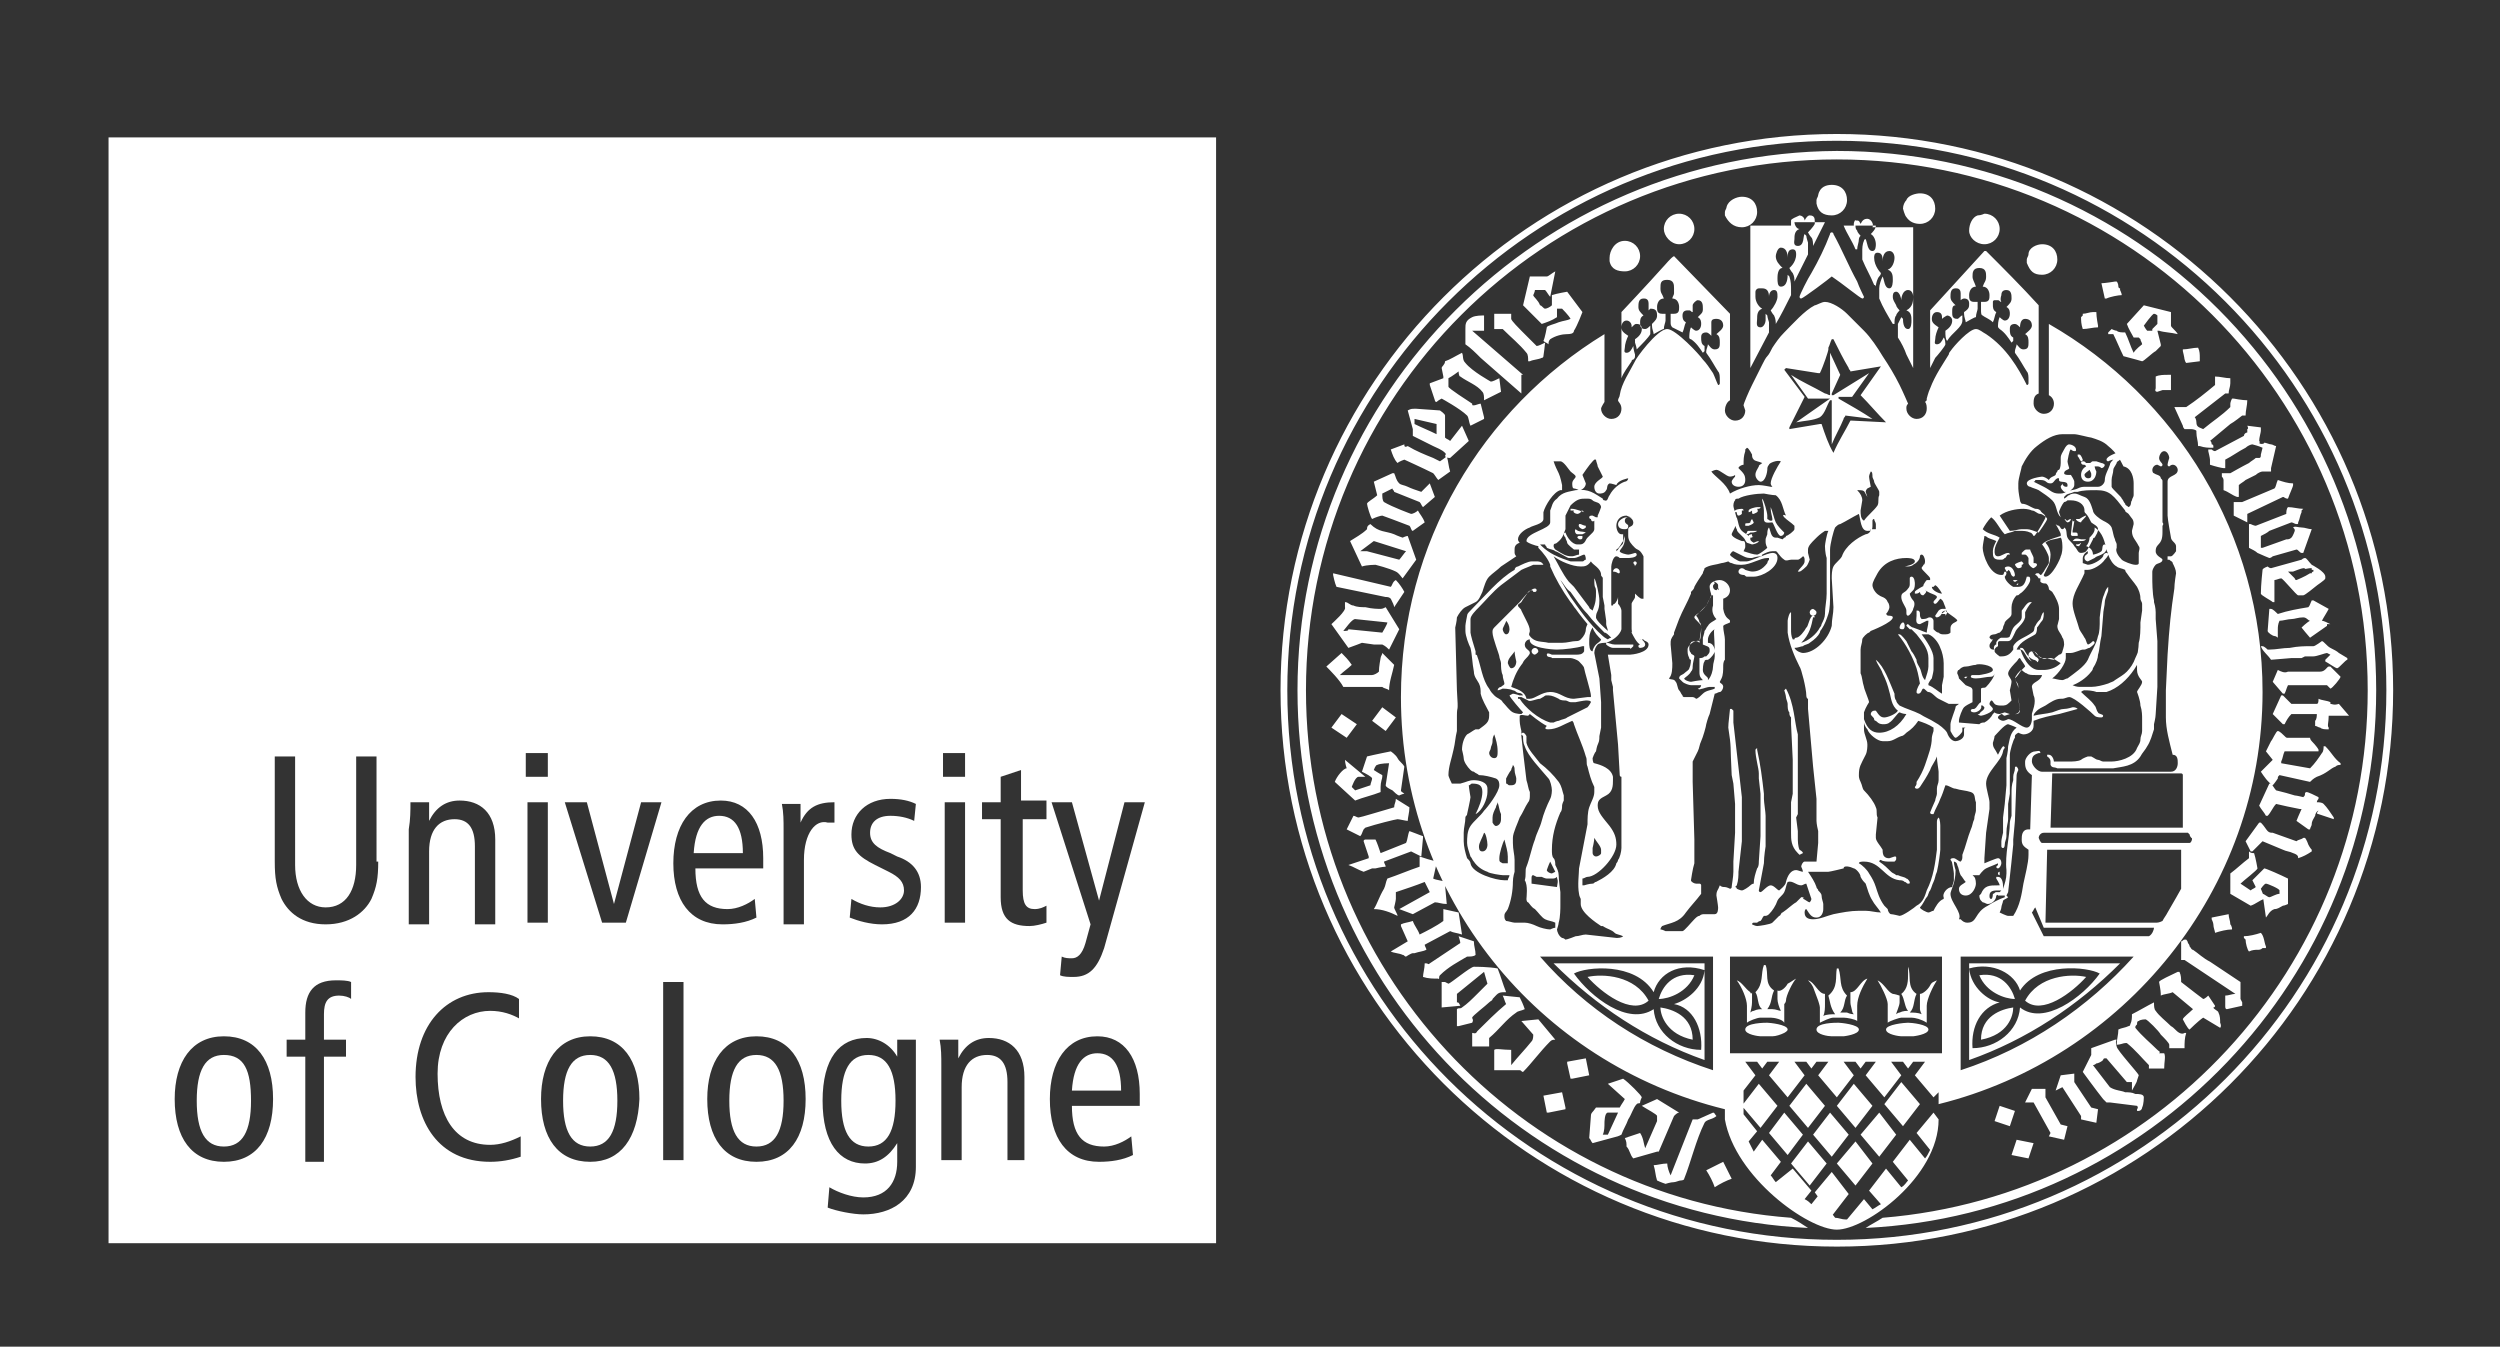 <?xml version="1.0" encoding="utf-8"?>
<!-- Generator: Adobe Illustrator 21.0.0, SVG Export Plug-In . SVG Version: 6.00 Build 0)  -->
<svg version="1.1" id="Layer_1" xmlns="http://www.w3.org/2000/svg" xmlns:xlink="http://www.w3.org/1999/xlink" x="0px" y="0px"
	 viewBox="0 0 147.4 79.4" style="enable-background:new 0 0 147.4 79.4;" xml:space="preserve">
<rect x="0" y="0" width="147.4" height="79.4" fill="#333333" stroke="none"/>
<style type="text/css">
	.st0{clip-path:url(#SVGID_2_);fill:#FFFFFF;}
</style>
<g>
	<defs>
		<rect id="SVGID_1_" y="0" width="147.4" height="79.4"/>
	</defs>
	<clipPath id="SVGID_2_">
		<use xlink:href="#SVGID_1_"  style="overflow:visible;"/>
	</clipPath>
	<path class="st0" d="M97.9,59.4c0,0.5,0.4,1.6,1.9,1.9C99.8,59.9,98.6,59.5,97.9,59.4 M97.8,58.9c0.6,0,1.7-0.4,2.1-1.4
		C98.6,57.3,98,58.2,97.8,58.9 M93.6,57.6c0.8,0.9,2.6,2.3,3.6,1.4C96.4,57.5,94.5,57.4,93.6,57.6 M92.8,57.4
		c0.7-0.4,3.6-0.7,4.7,1.1c0.3-1.1,1.5-1.8,3-1.3c-0.1,1.1-1.1,1.8-1.8,2c1.1,0.2,1.7,1.4,1.6,2.7c-1.4,0-2.7-1-2.8-2.4
		C96,60.5,93.8,58.8,92.8,57.4 M91.6,56.8c2.5,2.5,5.5,4.5,8.9,5.7v-5.7H91.6z M93.3,31.2c0,0,0.1,0,0.2-0.1V31
		c-0.1,0-0.3-0.1-0.3-0.1s-0.1,0-0.1,0C93,31.1,93.3,31.2,93.3,31.2 M93.1,31.6c0,0-0.1,0-0.1,0.1c0.1,0.1,0.1,0.1,0.2,0.1
		c0,0,0.1,0,0.1-0.1v-0.1C93.2,31.6,93.1,31.6,93.1,31.6 M92.9,31.2C92.9,31.2,92.9,31.2,92.9,31.2c-0.1,0.1,0,0.3,0.1,0.3
		c0.1,0,0.3,0,0.3,0c0,0,0.2-0.1,0.2-0.1C93.3,31.3,93.1,31.4,92.9,31.2 M92.7,30c0,0-0.1,0-0.1,0v0.1c0.1,0,0.1,0,0.2,0
		c-0.1,0.1,0.1,0.2,0.2,0.2c0,0,0.1,0,0.2-0.1c0,0,0-0.1,0.1-0.1c0,0,0,0,0.1,0.1l0,0C93.4,30.2,92.9,30,92.7,30 M90.5,38.6
		c0,0,0.2-0.1,0.2-0.2c0-0.1-0.1-0.2-0.2-0.2c-0.1,0-0.2,0.1-0.2,0.2C90.3,38.5,90.4,38.6,90.5,38.6 M95.4,33.8c0.1,0,0.1,0,0.1-0.1
		c0-0.1-0.1-0.2-0.2-0.2c-0.1,0-0.2,0.1-0.2,0.2C95.3,33.7,95.4,33.8,95.4,33.8 M96.2,38.2c0,0,0.1-0.1,0.1-0.1c0,0,0,0,0-0.1h-0.1
		c0,0,0,0-0.1,0l-0.9,0c-0.2,0-0.3-0.1-0.5-0.1v0.1c0.1,0.1,0.3,0.2,0.4,0.2h1C96.1,38.3,96.2,38.2,96.2,38.2 M106.9,35.9
		c-0.1,0-0.2,0.1-0.2,0.2c0,0,0,0.2,0.2,0.2c0,0,0.2,0,0.2-0.2C107.1,36,106.9,35.9,106.9,35.9 M105.3,40.6c0,0-0.1,0.1-0.1,0.1
		s0.1,0.3,0.1,0.4c0,0.1,0.1,0.3,0.1,0.4c0,0.2,0,0.4,0.1,0.5c0,0.1,0,0.2,0.1,0.3c0,0.1,0,0.3,0,0.4l0.1,2.1v2c0,0-0.1,0.5-0.1,0.5
		c0,0,0,0.6,0,0.8c0,0.1,0,0.3,0,0.3c0,0,0,0.5,0,0.7c0,0.4,0,0.8,0.4,1.2c0,0,0.1,0.1,0.1,0.1c0,0,0.2-0.1,0.2-0.1
		c0-0.1-0.2-0.2-0.2-0.2c-0.1-0.2-0.1-0.6-0.1-0.6V49l-0.1-0.8c0,0,0.1-0.2,0.1-0.2v-2.1l0-2.6C105.8,42.6,105.8,41.5,105.3,40.6
		C105.4,40.6,105.3,40.6,105.3,40.6 M102.4,30.5L102.4,30.5l-0.1,0.2c0,0,0,0.4,0.1,0.5c0,0.1,0.1,0.2,0.1,0.2
		c0.1,0.1,0.2,0.2,0.3,0.3c0.1,0.1,0.1,0.2,0.2,0.3c0,0,0.3,0.1,0.3,0.1c0.1,0,0.4-0.1,0.4-0.2c-0.1,0-0.3,0.1-0.3,0.1
		c0,0-0.2-0.1-0.2-0.2c0-0.1,0-0.2-0.1-0.2c-0.1-0.1-0.3-0.2-0.4-0.3C102.5,31.1,102.5,30.8,102.4,30.5 M103,31.5c0,0,0.1,0,0.2-0.1
		c0.1,0,0.3,0,0.4-0.1l0,0h-0.3c0,0-0.1,0-0.2,0c-0.1,0-0.1,0.1-0.1,0.1C102.9,31.5,103,31.5,103,31.5 M103.3,31.5
		c0,0-0.2,0-0.2,0.1c0,0,0,0.1,0.1,0.1c0.1,0,0.1,0,0.2-0.1C103.3,31.7,103.3,31.6,103.3,31.5C103.4,31.6,103.3,31.5,103.3,31.5
		 M102.7,30.1c0,0,0.1,0,0.1,0c0-0.1-0.1-0.1-0.1-0.1c0,0-0.3,0-0.4,0.1c0,0-0.1,0.1-0.1,0.1c0.1,0,0.1,0,0.2,0c0,0,0,0.2,0.1,0.2
		c0.1,0,0.2-0.1,0.2-0.1C102.7,30.1,102.7,30.1,102.7,30.1C102.7,30.1,102.7,30.1,102.7,30.1 M103.2,30.8c-0.1,0.1-0.3,0-0.3,0.1
		c0,0,0,0,0,0.1c0.1,0,0.1,0,0.2,0c0,0,0.3-0.1,0.3-0.2c0,0-0.1-0.2-0.1-0.2l0,0C103.2,30.7,103.2,30.8,103.2,30.8 M103.6,30
		c0.1,0,0.2,0,0.2-0.1c-0.1,0-0.2,0-0.2,0c-0.1,0-0.5,0.1-0.5,0.2c0,0,0,0,0,0.1c0.1,0,0.2-0.1,0.2-0.1c0,0,0,0,0,0
		c0,0.2,0,0.2,0.1,0.2C103.6,30.2,103.7,30.2,103.6,30C103.7,30,103.6,30,103.6,30 M105,31.6c0.1,0,0.2-0.1,0.2-0.2
		c-0.2-0.2-0.4-0.4-0.5-0.6c-0.1-0.2-0.2-0.7-0.3-0.9V30c0,0.2,0.1,0.5,0.1,0.6c0,0.1,0,0.1-0.1,0.1c-0.1,0,0,0-0.2-0.1v-0.2
		c0-0.2-0.2-0.9-0.3-1c0,0,0,0.1,0,0.1c0,0,0.1,0.4,0.1,0.6c0,0.1,0,0.2,0,0.2v0.3c0,0.3,0.3,0.2,0.5,0.2
		C104.6,30.9,104.8,31.6,105,31.6 M108.4,23.5C108.4,23.5,108.4,23.5,108.4,23.5c0-0.1,0-0.1,0-0.1h0.8l1-1.4l-2.1,1.3
		c0,0,0,0-0.1,0v-0.1l0.5-1.1l-0.6-1.3v2.5h0c-0.1,0-0.2-0.1-0.3-0.1c-0.7-0.4-1.4-0.7-2-1.1l1,1.4h1.3l-2,1.4
		c0.5-0.1,1-0.1,1.4-0.3c0.3-0.2,0.4-0.7,0.6-1h0.1v2.6c0.2-0.5,0.5-1,0.7-1.5c0,0,0,0,0,0c0,0,0,0,0,0c0-0.1,0.1-0.1,0.1-0.2
		c0,0,0,0,0,0l1.6,0.2C109.8,24.3,109.1,23.9,108.4,23.5 M112.3,36.9c0,0,0-0.2-0.1-0.2c-0.1,0-0.2,0.2-0.2,0.3
		c0,0.1,0.1,0.1,0.2,0.1C112.2,37.1,112.3,37.1,112.3,36.9 M112.8,35.4c-0.1-0.1-0.2-0.3-0.2-0.4c0,0,0.1-0.1,0.2-0.2
		c0.1-0.1,0.1-0.3,0.1-0.4c0,0,0-0.4-0.2-0.4c0,0-0.1,0-0.1,0.1c0,0,0,0.1,0,0.3c0,0.1,0,0.2-0.1,0.3c-0.2,0.3-0.4,0.2-0.4,0.5
		c0,0.3,0.3,0.6,0.3,0.8c0,0,0,0.1,0,0.1c0,0.1,0,0.2,0.1,0.2c0.1,0,0.3-0.3,0.3-0.4C112.9,35.7,112.9,35.5,112.8,35.4 M113.5,34.8
		c0,0,0.1-0.1,0.1-0.2c0,0-0.1-0.1-0.1-0.1c0,0-0.6,0.3-0.6,0.4c0,0,0,0,0,0.1h0.1c0.1,0,0.2-0.1,0.2-0.1c0,0,0,0.2,0.2,0.2
		c0,0,0.1-0.1,0.1-0.1C113.6,34.9,113.6,34.8,113.5,34.8 M114.5,36.1c0.1-0.1,0.2-0.1,0.3-0.1v-0.1c-0.1,0-0.1,0-0.2,0
		c0,0-0.1,0-0.1,0c0,0-0.1,0-0.2,0.1c0,0-0.2,0.3-0.2,0.3c0,0,0,0.1,0.1,0.1c0,0,0.1,0,0.2-0.1C114.5,36.2,114.5,36.1,114.5,36.1
		 M114.7,36.3c0,0,0.1-0.1,0.1-0.2c0,0-0.1-0.1-0.1-0.1c-0.1,0.1-0.2,0.2-0.3,0.2l0,0H114.7z M115.9,40C115.9,40,116,39.9,115.9,40
		l0.1-0.1c0,0-0.1,0-0.1,0c0,0-0.1,0-0.1,0.1C115.8,39.9,115.9,40,115.9,40 M123,30.4C123,30.3,123,30.4,123,30.4
		c-0.1,0-0.4,0.2-0.4,0.2c0,0-0.1,0-0.2,0c0,0.1,0.2,0.2,0.3,0.2C122.7,30.7,123,30.5,123,30.4 M122.7,32c-0.1,0.1-0.2,0.1-0.3,0.1
		c0,0.1,0.1,0.1,0.2,0.1C122.6,32.1,122.7,32.1,122.7,32C122.7,31.9,122.7,32,122.7,32 M122.3,31.8c0,0-0.1,0.1-0.1,0.1
		c0,0,0.1,0,0.1,0c0,0,0.2,0,0.3,0c0,0,0.1,0,0.1,0c0.1,0,0.2,0,0.3-0.1c-0.1,0-0.3,0-0.3,0S122.4,31.7,122.3,31.8 M122.2,30.6
		l-0.1,0.9c0,0,0,0.1,0.1,0.1c0,0,0.1,0,0.1,0c0.1,0,0.1,0,0.2,0c0,0,0,0,0-0.1c0,0,0-0.1-0.1-0.1l0,0l0,0c-0.1,0-0.2,0-0.2,0
		c0,0,0,0,0-0.1c0,0,0.1-0.5,0.1-0.6C122.2,30.8,122.2,30.7,122.2,30.6 M121.8,30.6C121.7,30.6,121.7,30.7,121.8,30.6
		c-0.1,0.1,0.1,0.2,0.1,0.2c0.1,0,0.2-0.1,0.2-0.2c-0.1,0-0.2,0.1-0.2,0.1C121.8,30.7,121.8,30.6,121.8,30.6 M119,34.4
		c0,0-0.1,0-0.1,0.1l0,0C118.9,34.5,119,34.5,119,34.4C119,34.4,119,34.4,119,34.4 M118.7,34.2C118.7,34.2,118.7,34.3,118.7,34.2
		c0,0.1,0.1,0.1,0.1,0.1c0.1,0,0.1-0.1,0.2-0.1c0,0-0.1,0-0.1,0C118.9,34.2,118.8,34.2,118.7,34.2 M118.7,34c0.1,0,0.1-0.1,0.1-0.1
		c0-0.1-0.1-0.5-0.4-0.5c0,0-0.2,0-0.2,0.1c0,0,0.1,0.2,0.1,0.2c0,0,0.1,0,0.1-0.1C118.6,33.7,118.5,33.9,118.7,34
		C118.6,34,118.7,34,118.7,34 M119.2,33.1c0,0-0.4,0.1-0.4,0.2c0,0,0.1,0.2,0.2,0.2c0,0,0.2,0,0.2-0.1c0,0,0-0.1,0-0.1
		c0,0,0.1,0,0.1-0.1L119.2,33.1C119.2,33.1,119.2,33.1,119.2,33.1 M119.9,33.5c0,0,0.2-0.1,0.2-0.2c0-0.1-0.1-0.1-0.2-0.1
		c0,0,0,0,0,0v-0.3c0-0.1-0.2-0.4-0.2-0.5c0,0-0.1,0-0.2,0c-0.1,0-0.1,0-0.3,0.2v0.1c0.1,0,0.1,0,0.2,0c0.1,0,0.2,0.2,0.2,0.2v0.3
		C119.6,33.3,119.8,33.5,119.9,33.5 M122.7,27.2c0.1,0,0.1-0.1,0.1-0.1c0,0-0.1-0.3-0.2-0.3c0,0,0,0-0.1,0v0.1
		C122.6,27,122.6,27.1,122.7,27.2 M123.3,28c0,0.1,0,0.2-0.2,0.2c-0.1,0-0.2-0.1-0.2-0.2c0-0.1,0.2-0.2,0.3-0.3
		C123.3,27.9,123.3,27.9,123.3,28 M124.1,27.4C124.1,27.3,124.1,27.3,124.1,27.4c-0.1-0.1-0.2-0.1-0.2-0.1c0,0-0.3-0.1-0.3-0.1
		s-0.1,0-0.2,0c-0.1,0-0.1,0.1-0.2,0.1H123c-0.1-0.1-0.1-0.1-0.2-0.1c0,0-0.1,0-0.1,0.1c0.1,0.2,0.2,0,0.3,0.2
		c-0.2,0.1-0.3,0.3-0.3,0.5s0.1,0.4,0.4,0.4c0.4,0,0.5-0.4,0.5-0.6c0,0-0.1-0.2-0.1-0.3l0,0c0,0,0.1,0,0.2,0c0.1,0,0.2,0.1,0.2,0.1
		C124,27.6,124.1,27.5,124.1,27.4 M118.7,59.4c-0.7,0.1-1.9,0.5-1.9,1.9C118.4,61,118.7,59.9,118.7,59.4 M118.8,58.9
		c-0.2-0.7-0.8-1.6-2.1-1.4C117.1,58.5,118.2,58.9,118.8,58.9 M123,57.6c-0.9-0.2-2.8-0.1-3.6,1.4C120.4,59.9,122.2,58.5,123,57.6
		 M123.8,57.4c-1,1.4-3.3,3.1-4.7,2c-0.1,1.4-1.4,2.4-2.8,2.4c-0.1-1.3,0.5-2.4,1.6-2.7c-0.7-0.1-1.7-0.9-1.8-2
		c1.4-0.4,2.7,0.3,3,1.3C120.2,56.7,123.1,57,123.8,57.4 M125,56.8h-8.9v5.7C119.5,61.3,122.5,59.3,125,56.8 M117.9,51.6
		C117.9,51.5,117.9,51.5,117.9,51.6c0-0.1,0-0.2,0-0.2c-0.1,0-0.1,0.1-0.1,0.1C117.8,51.5,117.8,51.6,117.9,51.6L117.9,51.6z
		 M116.8,52.7c0,0-0.1,0.1-0.1,0.1c0,0,0,0.2,0.1,0.3c0,0,0.1,0.1,0.1,0.1c0.1,0,0.2,0.1,0.3,0.1c0.2,0,0.5-0.2,0.5-0.5
		c0.2-0.1,0.5-0.2,0.7-0.2l-0.2,0c0,0-0.1,0-0.1,0s-0.2,0-0.4,0c-0.1,0-0.1,0.1-0.2,0.1c0,0,0,0.3-0.1,0.3c-0.1,0-0.1-0.1-0.1-0.2
		c0-0.3,0.3-0.3,0.5-0.3c0,0,0.1,0,0.2,0c0.1,0,0.1-0.1,0.1-0.2c0-0.1,0-0.6-0.3-0.6c0,0-0.1,0-0.1,0v0.1c0,0,0.2,0.3,0.2,0.4
		c0,0,0,0,0,0h-0.1C117.3,52.2,117,52.2,116.8,52.7 M111.2,60.7c0,0.3,0.8,0.4,0.9,0.4c0.3,0,0.4,0,0.7,0c0,0,0.9-0.1,0.9-0.4
		c0-0.3-1-0.4-1.2-0.4C112.3,60.3,111.2,60.4,111.2,60.7 M111.6,58.6c-0.3-0.1-0.5-0.6-0.9-0.8c0.2,0.3,0.6,1.1,0.6,1.4v1.1
		c0.1-0.1,0.7-0.3,0.8-0.3h0.6c0.2,0,0.6,0.1,0.9,0.3v-1c0-0.4,0.4-1.2,0.6-1.5c-0.2,0.1-0.3,0.1-0.4,0.3c-0.1,0.2-0.4,0.5-0.6,0.5
		c0,0.1,0,0.4,0,0.4c0,0,0,0.3,0,0.5c0,0.1,0.1,0.3,0.1,0.3c0,0,0,0,0,0c-0.2-0.1-0.5-0.1-0.7-0.1c0.3-0.3,0.2-0.7,0.4-1.1
		c-0.6-0.4-0.3-1.1-0.5-1.6c0,0,0,0,0,0c0,0.1,0,0.1,0,0.2c0,0,0,0,0,0.1c0,0.1,0,0.1,0,0.1c0,0.4,0,0.9-0.4,1.2
		c0.2,0.3,0.2,0.8,0.4,1c-0.1,0-0.3,0-0.5,0.1c-0.1,0-0.2,0.1-0.2,0.1s0,0,0,0c0-0.1,0.2-0.5,0.2-0.7c0,0,0-0.2,0-0.4
		C111.7,58.6,111.6,58.6,111.6,58.6 M107.1,60.7c0,0.3,0.7,0.4,0.9,0.4c0.3,0,0.4,0,0.7,0c0,0,0.9-0.1,0.9-0.4
		c0-0.3-1.1-0.4-1.2-0.4C108.2,60.3,107.1,60.3,107.1,60.7 M107.6,58.6c-0.4,0-0.6-0.7-1-0.8c0.1,0.1,0.2,0.2,0.3,0.4
		c0,0,0.3,0.8,0.3,0.8c0,0,0.1,0.3,0.1,0.4v0.9c0.2-0.1,0.6-0.3,0.8-0.3h0.6c0.2,0,0.7,0.1,0.8,0.2v-0.9c0-0.5,0.3-1.1,0.6-1.6
		c-0.4,0.1-0.6,0.8-1,0.8c0,0.3,0,0.4,0,0.5c0,0.2,0,0.2,0.1,0.6c0,0.1,0.1,0.2,0.1,0.2s-0.2,0-0.4-0.1c-0.1,0-0.3,0-0.4,0
		c0.3-0.3,0.2-0.7,0.4-1v0c-0.5-0.5-0.3-1-0.5-1.6h-0.1c-0.1,0.5,0.1,1.1-0.5,1.6c0.1,0.3,0.1,0.7,0.4,1.1c-0.2,0-0.5,0-0.7,0.1
		c0,0,0,0,0,0c0.1-0.2,0.1-0.5,0.1-0.7V58.6z M102.9,60.7c0,0.3,0.8,0.4,0.9,0.4c0.3,0,0.4,0,0.7,0c0.2,0,0.5-0.1,0.7-0.2
		c0,0,0.2-0.1,0.2-0.2c0-0.3-1.1-0.4-1.2-0.4C104.1,60.3,102.9,60.3,102.9,60.7 M103.2,58.5c-0.3-0.2-0.5-0.6-0.8-0.7
		c0.3,0.4,0.6,1.1,0.6,1.5v1c0.1-0.1,0.6-0.3,0.8-0.3h0.6c0.2,0,0.7,0.1,0.8,0.3v-1.1c0,0,0.1-0.1,0.1-0.2c0-0.3,0.4-1.1,0.6-1.3
		c-0.2,0.1-0.3,0.2-0.5,0.3c-0.1,0.2-0.4,0.5-0.6,0.4c0,0.1,0,0.4,0,0.5c0,0.2,0.1,0.5,0.2,0.7c-0.1,0-0.3-0.1-0.5-0.1
		c-0.1,0-0.2,0-0.3,0c0.3-0.4,0.2-0.7,0.4-1.1c-0.6-0.4-0.3-1-0.5-1.5c0,0,0,0-0.1,0c-0.2,0.5,0,1.1-0.5,1.6c0.2,0.3,0.1,0.8,0.4,1
		c-0.1,0-0.3,0-0.5,0.1c-0.1,0-0.2,0.1-0.2,0.1c0,0,0,0,0,0c0.1-0.4,0.1-0.5,0.1-0.8c0,0,0-0.3,0-0.4
		C103.3,58.6,103.2,58.6,103.2,58.5 M103.8,66.5l1-1.3l-1.1-1.3l-1,1.3L103.8,66.5z M106.6,66.5l1-1.3l-1.1-1.3l-1,1.3L106.6,66.5z
		 M109,66.9l-1.1-1.3l-1,1.3l1.1,1.3L109,66.9z M109.4,66.5l1-1.3l-1.1-1.3l-1,1.3L109.4,66.5z M111.1,65.1l1.1,1.3l1-1.3l-1.1-1.3
		L111.1,65.1z M109.7,66.9l1.1,1.3l1-1.3l-1-1.3L109.7,66.9z M108.3,68.6l1.1,1.3l1-1.3l-1-1.3L108.3,68.6z M108,69.1l-1,1.2l1,1.4
		l1-1.3L108,69.1z M106.6,67.3l-1,1.3l1.1,1.3l1-1.3L106.6,67.3z M104.3,66.8l1.1,1.3l0.9-1.2l-1.1-1.3L104.3,66.8z M104.7,69.7
		c-0.1-0.1-0.2-0.3-0.3-0.4l0.6-0.8l-1.1-1.3l-0.5,0.7c-0.1-0.2-0.2-0.4-0.3-0.6l0.5-0.6l-0.8-1v-1.4l0.7-0.9l-0.6-0.8h0.7l0.3,0.4
		l0.3-0.4h0.7l-0.6,0.8l1.1,1.3l1-1.3l-0.6-0.8h0.7l0.3,0.4l0.3-0.4h0.7l-0.6,0.8l1.1,1.3l1-1.3l-0.6-0.8h0.7l0.3,0.4l0.3-0.4h0.6
		l-0.6,0.8l1.1,1.3l1-1.3l-0.6-0.8h0.7l0.3,0.4l0.3-0.4h0.7l-0.6,0.8l1.1,1.3l0.3-0.3V66l-0.3-0.4l-1,1.2l0.8,1
		c-0.1,0.2-0.2,0.4-0.3,0.5l-0.9-1.1l-1,1.3l0.9,1.1c-0.1,0.1-0.2,0.3-0.4,0.4l-0.9-1.1l-1,1.3l0.7,0.8c-0.2,0.1-0.3,0.2-0.5,0.3
		l-0.5-0.6l-1,1.2l0,0c0,0-0.1,0-0.1,0c-0.2,0-0.4-0.1-0.6-0.1l-1-1.3l-0.4,0.5c-0.1-0.1-0.2-0.2-0.4-0.3l0.4-0.5l-1.1-1.3
		L104.7,69.7z M102,56.4h12.5v5.7H102V56.4z M114.6,52.9c0,0,0,0.1,0,0.1c-0.3,0.1-0.5,0.5-0.6,0.7c-0.1,0-0.2,0.1-0.3,0.1
		c-0.1,0-0.5-0.2-0.5-0.3c0.2-0.2,0.3-0.5,0.4-0.6c0.1-0.1,0.1-0.3,0.2-0.4c0.1-0.2,0.1-0.3,0.2-0.5c0.1-0.2,0.1-0.4,0.2-0.6
		c0.1-0.4,0.2-1.2,0.2-1.3v-1.4c0,0,0-0.4-0.1-0.5c-0.1,0.1-0.1,0.2-0.1,0.3l0,1.6c-0.1,0.8-0.2,1.6-0.6,2.4
		c-0.1,0.3-0.2,0.7-0.6,0.9c-0.1,0.1-0.8,0.6-1,0.6c0,0-0.4-0.1-0.5-0.1c-0.1,0-0.2-0.2-0.2-0.3c-0.1-0.1-0.1-0.1-0.2-0.2
		c-0.3-0.4-0.4-0.8-0.5-1.1c-0.1-0.3-0.2-0.5-0.4-0.8c-0.1-0.2-0.4-0.5-0.6-0.6c0-0.1,0.2-0.1,0.3-0.1c1,0,1.2,1,2.1,1.1
		c0.1,0,0.2,0,0.3,0.1c0.1,0,0.1,0.1,0.2,0.1c0.1,0,0.1,0,0.1-0.1c0,0-0.1-0.2-0.2-0.2c-0.1-0.1-0.3-0.1-0.5-0.2c0,0-0.1,0-0.1,0
		c-0.1-0.1-0.2-0.1-0.3-0.2c-0.2-0.2-0.4-0.4-0.7-0.6c0,0,0-0.1,0.1-0.1c0.1,0.1,0.4,0.1,0.5,0.1c0,0,0.2,0,0.3,0
		c0.1-0.1,0.1-0.1,0.1-0.2c0-0.1,0-0.1-0.1-0.1c0,0-0.3,0.1-0.3,0.1c-0.1,0-0.2,0-0.3-0.1c-0.1-0.1-0.1-0.3-0.1-0.4
		c-0.1-0.2-0.4-0.5-0.4-0.7v-0.2l0.1-1c-0.1-0.2,0-0.4-0.1-0.6c-0.1-0.3-0.4-0.7-0.7-1c-0.1-0.1-0.1-0.3-0.2-0.5
		c-0.1-0.2-0.1-0.3-0.1-0.4c0-0.5,0.1-0.6,0.4-1.2c0.1-0.2,0.1-0.5,0.1-0.6c0-0.3-0.2-0.6-0.2-0.9c0-0.2,0-0.3,0-0.4
		c0,0.1,0.1,0.3,0.2,0.4c0.1,0.3,0.6,0.7,0.9,0.7c0.2,0,0.3,0,0.3,0c0.3,0,0.5-0.2,0.8-0.3c0.1,0,0.2-0.1,0.3-0.2
		c0.3-0.2,0.5-0.4,0.7-0.7c0.3,0.1,0.6,0.2,0.9,0.4c0,0.1,0,0.2,0,0.2c0,0-0.1,0.3-0.1,0.4c0,0.5-0.2,1-0.4,1.6
		c-0.1,0.3-0.3,0.7-0.5,1c0,0,0,0.1,0,0.1c0,0.1-0.1,0.2-0.1,0.2c0,0.1,0.1,0.1,0.1,0.1c0.1,0,0.1,0,0.2-0.1c0.2-0.3,0.4-0.6,0.6-1
		c0.1-0.3,0.3-0.5,0.4-0.8c0,0.3,0.1,0.8,0.1,0.9s0,0.3,0,0.5c0,0.2-0.1,0.3-0.1,0.5c0,0.1,0,0.2,0,0.3c0,0.1-0.1,0.3-0.1,0.4
		c-0.1,0.2-0.3,0.7-0.3,0.7c0,0.1,0.1,0.1,0.1,0.1c0,0,0.1,0,0.1,0c0.1-0.3,0.3-0.6,0.4-0.9c0.1-0.2,0.2-0.5,0.3-0.8
		c0.2,0,0.4,0.2,0.6,0.2c0.3,0.1,0.6,0.1,0.9,0.2c0.3,0.1,0.2,0.4,0.3,0.6c0,0,0,0,0,0.5c0,0.1-0.1,0.3-0.1,0.5
		c-0.1,0.2-0.1,0.4-0.2,0.6c-0.2,0.5-0.3,1-0.5,1.5c0,0,0,0.1,0,0.1c0,0.1,0,0.2-0.1,0.3c-0.1,0-0.3-0.2-0.4-0.2
		c-0.1,0-0.2,0-0.2,0.1c0,0,0.1,0.1,0.1,0.2c0,0,0.1,0.5,0.1,0.6c0,0,0,0.1,0,0.4c0,0.1-0.1,0.3-0.1,0.4
		C114.8,52.3,114.5,52.7,114.6,52.9 M115,52.7c0-0.2,0.3-0.6,0.3-1.4c0,0-0.1-0.3-0.1-0.5c0.1,0,0.2,0.1,0.2,0.2
		c0.1,0.2,0.1,0.4,0.2,0.6c0.1,0.1,0.2,0.3,0.3,0.4c-0.1,0.1-0.4,0.2-0.4,0.4c0,0.3,0.2,0.4,0.4,0.4c0.4,0,0.6-0.5,0.6-0.7
		c0,0,0-0.3-0.1-0.4c0,0-0.1-0.1-0.1-0.1c0.1,0,0.1,0,0.2,0s0.1,0,0.2,0c0,0,0.2-0.3,0.4-0.4c0.2-0.1,0.5-0.2,0.7-0.3v0.1
		c0,0-0.1,0.1-0.1,0.1c0,0.1,0.1,0.1,0.1,0.1c0.1,0,0.2-0.2,0.2-0.3c0-0.2-0.1-0.3-0.2-0.3c-0.1,0-0.8,0.3-0.8,0.3
		c0-0.1,0-0.2,0-0.3l0.1-1.5l0.2-1.4c0-0.1,0-0.3,0-0.4c0-0.2-0.2-0.8-0.2-1.1c0-0.7,0.9-1.3,1-1.9c0-0.1,0.1-0.2,0.1-0.2
		c0,0,0-0.1-0.1-0.1c-0.1,0.1-0.2,0.3-0.3,0.5c-0.2-0.4-0.3-0.4-0.3-0.7c0,0,0.1-0.3,0.1-0.4c0.1-0.1,0.6-0.7,0.8-0.7
		c0,0,0.3,0.1,0.5,0.2c-0.4,0.3-0.4,0.7-0.5,1.1c0,0.3-0.1,0.7-0.1,0.7v1.6l-0.1,1.1l-0.1,0.8c0,0,0,0,0,0.1c0,0,0,0.3,0,0.4
		c0,0.1,0,0.4,0,0.4c0,0-0.1,0.4-0.1,0.5v0.3c0,0,0,0.1,0.1,0.1c0.1,0,0.1-0.2,0.1-0.2c0-0.2,0.1-0.3,0.1-0.5c0-0.1,0-0.1,0-0.2
		c0-0.4,0.1-0.6,0.1-0.8c0-0.4,0-0.7,0-0.8c0,0,0,0,0-0.1l0.1-0.6v-2.3c0-0.2,0.2-0.9,0.3-1c0,0,0-0.1,0-0.1c0-0.1,0.2-0.2,0.2-0.2
		c0,0,0.2,0.1,0.3,0.1c0.3,0,0.6-0.2,0.6-0.5v-0.3c0.5-0.2,1-0.3,1.5-0.4c0.4-0.1,0.7-0.2,1.1-0.3c-0.1-0.1-0.2-0.1-0.3-0.1
		c0,0-0.3,0.1-0.5,0.1c-0.2,0-0.4,0.1-0.7,0.2c-0.4,0.1-0.7,0.1-1.1,0.2c0-0.1,0.1-0.2,0.2-0.3c0.1-0.1,0.3-0.2,0.5-0.3
		c0.3-0.2,0.6-0.4,0.9-0.4c0,0,0.1,0,0.1,0c0.1,0,0.3-0.1,0.4-0.1c0.3,0,1.3,0.9,1.5,1.1c0.1,0.1,0.3,0.1,0.4,0.1c0,0,0.1,0,0.1-0.1
		c0-0.1-0.3-0.1-0.3-0.2c-0.1-0.1-0.1-0.3-0.2-0.4c-0.2-0.3-0.5-0.5-0.8-0.8c0,0,0.1-0.1,0.2-0.1c0.5,0,0.7,0.1,0.7,0.1
		c0,0,0.1,0,0.2,0c0.1,0,0.3,0,0.4,0c1.3-0.4,2.3-2.1,2.3-3.2c0,0,0.1-0.1,0.1-0.1c0,0,0-0.2-0.1-0.2c0,0-0.2,0.1-0.2,0.1v0.3
		c0,0-0.2,0.7-0.4,1.1c-0.1,0.3-0.3,0.6-0.5,0.8c-0.2,0.2-0.4,0.3-0.7,0.5c-0.1,0.1-0.2,0.1-0.4,0.2c-0.3,0.1-0.7,0.2-1,0.2
		c-0.1,0-0.1,0-0.2,0h-0.3c0,0-0.1,0-0.2,0c0,0-0.2,0-0.4-0.1c0.3-0.1,0.8-0.4,1.1-0.8c0,0,0.1-0.1,0.1-0.2c0.2-0.3,0.3-0.6,0.3-0.8
		c0.1-0.3,0.1-0.7,0.2-1.1l0.1-1.2c0-0.3,0.1-0.6,0.1-0.8c0-0.2,0.2-0.6,0.2-0.7v-0.2l0,0c-0.2,0.2-0.2,0.4-0.3,0.6
		c-0.1,0.3-0.2,1.2-0.2,1.2v0.4c0,0,0,0.5-0.1,0.7c-0.1,0.5-0.4,0.9-0.6,1.4c-0.2,0.4-0.8,0.8-1.2,1.1c-0.1,0-0.2,0.1-0.3,0.1
		c-0.2,0-0.5-0.1-0.6-0.1c0.4-0.3,0.8-0.9,0.8-1.2c0-0.1,0-0.2,0-0.3h0.3c0.2,0,0.6-0.2,0.7-0.2c0,0,0.1,0,0.1,0
		c0.1,0,0.2-0.1,0.3-0.1c0,0,0.3-0.2,0.3-0.3c0-0.1-0.1-0.1-0.1-0.1c0,0-0.2,0.2-0.3,0.2c-0.1-0.1-0.1-0.3-0.2-0.4
		c-0.1-0.2-0.2-0.3-0.3-0.5c-0.1-0.4-0.4-1.1-0.4-1.5c0-0.6,0.4-1.1,0.7-1.8c0-0.1,0-0.2,0-0.2c0,0,0,0,0,0c0,0,0.2,0,0.2,0
		c0.3,0,0.8-0.3,1-0.6c0,0,0.2-0.2,0.2-0.3c0-0.1-0.1-0.1-0.1-0.1c-0.1,0-0.2,0.1-0.2,0.2c-0.1,0.2-0.6,0.5-0.9,0.5
		c0,0-0.3-0.1-0.3-0.1v-0.3c0-0.1,0.1-0.3,0.3-0.4v0.1c0,0.1-0.2,0.1-0.2,0.3c0,0.1,0.1,0.2,0.2,0.2c0,0,0.2-0.1,0.4-0.2
		c0.1-0.1,0.2-0.1,0.4-0.2c0.2-0.1,0.3-0.2,0.3-0.4c0-0.1-0.1-0.2-0.1-0.2c-0.2,0-0.1,0.3-0.2,0.4c-0.1,0.1-0.4,0.2-0.5,0.2
		c0-0.2-0.1-0.4-0.4-0.5c0.1-0.1,0.2-0.3,0.2-0.5c0.1-0.1,0.3-0.3,0.3-0.5c0,0,0-0.1,0-0.1c0.5,0.3,0.6,0.9,0.7,1.3
		c0,0.1,0.1,0.2,0.1,0.3c0.1,0.3,0.3,0.6,0.5,0.7c0.1,0.1,0.3,0.1,0.5,0.2c0,0,0,0.1,0.1,0.2c0.2,0.3,0.4,0.5,0.6,0.8
		c0.1,0.2,0.2,0.4,0.2,0.7c0,0.1,0.1,0.2,0.1,0.3c0,0.1,0,0.4,0,0.4l-0.1,0.7v0.3c0,0,0,0.6-0.1,0.9c0,0.3-0.1,0.8-0.1,0.8v0.8
		c0,0.4,0.3,0.6,0.3,0.7c0,0.2-0.3,0.5-0.3,0.6c0,0,0.2,0.5,0.2,0.8c0.1,0.3,0.1,0.6,0.1,0.8c0,0.3,0,0.4,0,0.7
		c0,0.2-0.1,0.3-0.1,0.5c0,0.2-0.1,0.3-0.2,0.5c-0.2,0.6-1.1,0.8-1.5,0.8c0,0-0.3,0-0.5,0c-0.1,0-0.2-0.1-0.3-0.1
		c-0.1,0-0.2-0.1-0.4-0.2c0,0-0.1,0-0.2,0c0,0-0.3,0.1-0.4,0.2c-0.2,0.1-0.5,0.1-0.7,0.1l-0.6,0c0,0-0.2,0-0.3,0
		c0-0.1-0.1-0.4-0.3-0.4h-0.1c0,0,0,0,0,0.1c0,0,0.2,0.1,0.2,0.3c0,0.1,0,0.1,0,0.2c0.1,0.2,0.2,0.1,0.4,0.2l3.3,0
		c0.5-0.1,1.2-0.1,1.6-0.7c0.1-0.2,0.3-0.4,0.4-0.6c0.2-0.3,0.3-0.7,0.4-1c0,0,0,0,0,0v-0.3c0,0,0.1-0.4,0.1-0.6l0.1-1.6v-2.7
		l-0.1-1.3v-0.4c0,0,0-0.3-0.1-0.6c0,0,0,0,0-0.1c-0.1-0.4-0.1-1.2-0.1-1.3c0,0,0-0.2,0-0.4c0-0.1,0.1-0.3,0.2-0.4
		c0.1-0.1,0.4-0.1,0.4-0.3c0-0.1-0.4-0.2-0.4-0.5c0-0.5,0.4-0.3,0.4-1.1V31c0,0,0.1-0.1,0-0.2v-2.4c0-0.1,0-0.1-0.1-0.2
		c0-0.2-0.3-0.2-0.4-0.3c-0.1,0-0.1-0.2-0.1-0.2c0-0.1,0.1-0.3,0.3-0.3c0,0,0.2,0.1,0.2,0.1c0,0,0.1,0,0.1-0.1
		c0-0.1-0.2-0.2-0.2-0.4c0-0.1,0.1-0.4,0.3-0.4c0.2,0,0.3,0.3,0.3,0.4c0,0-0.1,0.3-0.1,0.4c0,0.1,0.1,0.1,0.1,0.1
		c0,0,0.1-0.1,0.2-0.1c0.2,0,0.3,0.2,0.3,0.3c0,0.4-0.6,0.3-0.6,0.7v2c0,0.2,0.2,1.3,0.2,1.3c0,0.1,0.1,0.2,0.2,0.3
		c0.1,0.1,0.1,0.2,0.1,0.2v0.3c0,0-0.2,0.3-0.3,0.3c-0.1,0-0.2,0-0.2,0c0,0,0,0,0,0.1c0,0,0,0,0,0.1c0,0,0.1,0,0.1,0
		c0.1,0.1,0.2,0.1,0.2,0.2c0.1,0.2,0.2,0.4,0.2,0.6c0,0-0.1,0.6-0.1,0.9c-0.2,1.3-0.3,2.3-0.4,3.9l-0.1,2.1v1.3c0,0,0,0.2,0,0.3
		c0,0.7,0.2,1.4,0.4,2.2c0.3,0,0.3,0.3,0.3,0.5c0,0.2-0.1,0.5-0.4,0.5l-5,0l-2.6,0c-0.3,0-0.6-0.4-0.6-0.6c0-0.3,0.1-0.4,0.4-0.5
		c0,0,0,0,0.1,0c0-0.2-0.2-0.1-0.3-0.1c-0.3,0-0.6,0.4-0.6,0.6c0,0,0,0.1,0,0.1c0,0.3,0.1,0.5,0.4,0.7l-0.1,3.2c0,0-0.1,0-0.1,0
		c-0.4,0-0.4,0.4-0.4,0.6c0,0.3,0.1,0.4,0.4,0.6c0,0,0,0.1,0,0.3c0,0.5-0.2,1.2-0.3,1.7c-0.1,0.6-0.2,1.3-0.6,1.9
		c-0.1,0-0.2,0-0.3,0c-0.1,0-0.5-0.2-0.5-0.2c0,0,0.1-0.2,0.1-0.3c0-0.1,0.1-0.3,0.1-0.4c0.1-0.1,0.2-0.1,0.3-0.2
		c0,0-0.1-0.1-0.1-0.1c0,0,0.1-0.2,0.1-0.2c0.1-0.9,0.3-2.7,0.3-2.8v-0.3l0.1-1.1l0.1-2.7c0-0.1,0.1-0.3,0.1-0.3c0,0,0-0.1-0.1-0.2
		c-0.1,0-0.1,0-0.1,0.1c0,0.2-0.1,0.3-0.1,0.5c0,0.1,0,0.2,0,0.2c-0.1,0.3-0.1,0.5-0.1,0.8c0,0.1,0,0.2,0,0.2v1.1
		c0,0-0.1,0.3-0.1,0.4c0,0.8-0.3,1.9-0.2,2.8c0,0,0,0.1,0,0.2c0,0.3-0.1,0.6-0.2,0.9c-0.1,0.1-0.3,0.3-0.3,0.3c0,0,0,0.1,0,0.1
		c0.2,0,0.3,0,0.4,0c0,0,0,0.1,0,0.1c-0.3,0.1-0.7,0.3-1,0.5c-0.8,0.4-0.6,1-1.2,1c-0.2,0-0.3-0.1-0.4-0.2c0,0-0.1,0-0.1,0
		C115.7,53.8,115,53.2,115,52.7 M115.6,56.4h10.2c-2.7,3-6.2,5.4-10.2,6.7V56.4z M126.7,55.2h-6.2l-0.7-1.4c0.1-0.1,0.1-0.2,0.2-0.3
		l0.5,1.2c0,0,0,0,0,0h6.5C127,54.8,126.9,55.1,126.7,55.2 M127.1,54.4h-0.4c0,0-0.1,0-0.2,0h-5.9l0.1-4.3h7.9v2.3
		c0,0-0.5,0.9-0.8,1.4c-0.1,0.2-0.2,0.3-0.3,0.5C127.3,54.4,127.2,54.4,127.1,54.4 M120.9,48.8l0.1-3.2h7.6c0,0,0.1,0,0.1,0.1v3.1
		H120.9z M129.1,49.7h-8.7c-0.1,0-0.2-0.3-0.2-0.3c0-0.1,0.1-0.3,0.3-0.3h8.5c0,0,0.1,0.1,0.1,0.1c0,0.1,0.1,0.2,0.1,0.2
		C129.3,49.4,129.2,49.7,129.1,49.7 M126.1,33.2c0,0.1-0.1,0.1-0.2,0.1c-0.2,0-0.7-0.2-0.8-0.3c-0.2-0.2-0.4-0.5-0.3-0.7
		c0-0.1,0-0.1,0-0.2c0-0.1-0.1-0.2-0.1-0.3c-0.1-0.2-0.1-0.4-0.2-0.7c-0.1-0.2-0.3-0.3-0.5-0.4c-0.2-0.1-0.6-0.4-0.6-0.6
		c-0.1-0.3-0.2-0.7-0.5-0.8c-0.3-0.1-0.4-0.2-0.6-0.2c0,0-0.2,0-0.3,0.1c-0.1,0-0.1,0.1-0.3,0.2c0,0,0,0,0-0.1c0,0,0.1-0.1,0.1-0.1
		c0.1-0.1,0.3-0.1,0.5-0.2c0.1,0,0.2,0,0.2,0c0.3-0.1,0.7-0.1,1.1-0.1c0.8,0,1,0.3,1.7,1.2c0,0.1,0.1,0.1,0.2,0.2
		c0.2,0.3,0.3,0.3,0.3,0.6c0,0-0.1,0.4-0.1,0.4c0,0.4,0.2,0.5,0.4,0.9c0.1,0.1,0,0.3,0,0.4V33.2z M120.9,32.7c0-0.2-0.1-0.5-0.3-0.7
		c0.2-0.2,0.6-0.2,0.9-0.3c0.1,0.1,0.1,0.5,0.1,0.6c0,0,0,0.3-0.1,0.5c0,0.1-0.5,1.2-0.9,1.2c0,0-0.1,0-0.1-0.1c0,0,0.2-0.4,0.3-0.6
		C120.9,33,120.9,32.7,120.9,32.7 M125.8,28.5c0,0,0,0.1,0,0.3c0,0.1,0,0.3,0,0.4c0,0.1-0.1,0.2-0.1,0.3c-0.1,0.1,0,0.3-0.2,0.4
		c-0.1-0.1-0.2-0.1-0.2-0.2c-0.1-0.1-0.1-0.2-0.2-0.3c0-0.1-0.6-0.6-0.6-0.7c0,0,0-0.2,0-0.4c0-0.2,0.1-0.4,0.1-0.6c0,0,0,0,0,0
		c0-0.1,0.1-0.2,0.2-0.4c0-0.1,0.1-0.1,0.2-0.2c0,0,0.1-0.1,0.1-0.2c0-0.1-0.1-0.1-0.1-0.2h-0.2c0,0-0.6,0.2-0.6,0.4
		c0,0.1,0.1,0.1,0.1,0.1c0,0,0.2-0.1,0.3-0.1c-0.1,0.1-0.2,0.2-0.2,0.3c-0.1,0.3-0.3,0.6-0.3,0.9c0,0.2-0.2,0.4-0.4,0.4
		c-0.3,0-0.3,0-0.7,0c-0.2,0-0.3,0-0.5,0.1c-0.2,0.1-0.5,0.1-0.7,0.2c-0.1,0.1-0.3,0.1-0.4,0.1c-0.4,0-0.5-0.2-0.9-0.4
		c-0.2-0.1-0.4-0.2-0.6-0.3c0,0,0.1,0,0.1-0.1c0.1,0,0.2,0,0.3,0c0.4,0,0.3,0.2,0.6,0.2c0.2,0,0.2-0.2,0.4-0.3h0.1c0,0,0,0,0,0.1
		c0,0.2,0.5,0,0.5,0.3c0,0.1,0,0.1-0.1,0.1c-0.1,0-0.2-0.1-0.2-0.2h0c0,0.1-0.1,0.1-0.1,0.2c0,0.1,0.1,0.2,0.2,0.3
		c0.1,0,0.1,0,0.1,0c0.2,0,0.5-0.2,0.5-0.4c0,0,0-0.1,0-0.2c0-0.1-0.2-0.4-0.2-0.4c-0.1,0-0.1,0-0.2,0c0,0-0.2,0-0.2-0.1
		c0-0.2,0.3-0.2,0.3-0.3c0,0-0.1-0.3-0.1-0.4c0,0,0.1-0.7,0.2-0.7c0,0,0.1,0.1,0.2,0.1c0.1,0,0.1,0,0.1-0.1c0-0.2-0.3-0.3-0.4-0.3
		c-0.1,0-0.2,0.1-0.3,0.3c-0.1,0.2-0.2,0.3-0.2,0.5v0.3c0,0,0,0.3-0.1,0.4c0,0-0.1,0-0.1,0.1c0,0-0.1,0.1-0.1,0.2
		c-0.1,0.1-0.3,0.1-0.4,0.3c-0.1-0.1-0.3-0.2-0.4-0.2c0,0-0.9,0.1-0.9,0.4c0,0.1,0.1,0.2,0.2,0.2c0.2,0.1,0.3,0.1,0.5,0.2
		c0.3,0.2,0.6,0.4,0.8,0.6c0.3,0.3,0.2,0.7,0.5,1c0,0,0,0,0,0c0,0-0.1-0.3-0.1-0.3c0-0.1,0.2-0.5,0.3-0.6c0,0,0.1,0,0.2-0.1
		c0.1,0,0.1,0,0.2,0c0.4,0,0.8,0.2,0.8,0.6c0,0.1,0,0.1,0.1,0.2c0.1,0.1,0.2,0.3,0.3,0.5c0.1,0.1,0.4,0.2,0.4,0.4
		c0,0.2-0.1,0.3-0.2,0.5c0,0-0.1,0-0.1,0.1c-0.1,0.2-0.3,0.6-0.4,0.7c-0.1,0.1-0.3,0.1-0.3,0.1c-0.2,0-0.2-0.2-0.4-0.4
		c-0.1-0.2-0.3-0.3-0.4-0.5c-0.1-0.2,0-0.5-0.2-0.6c0,0,0,0.1-0.1,0.1c-0.1,0-0.1-0.1-0.2-0.2c-0.1,0-0.2-0.1-0.2-0.1h0c0,0,0,0,0,0
		c0,0,0.3,0.5,0.3,0.6v0.1c-0.3,0.1-0.7,0.2-1,0.4c0,0-0.1,0.1-0.1,0.1c0.1,0.1,0.4,0.6,0.4,0.8c0,0,0,0.2,0,0.3
		c-0.1,0.2-0.2,0.3-0.3,0.5c-0.1,0.1-0.1,0.2-0.2,0.2c0,0-0.1-0.1-0.1-0.1c0,0-0.1,0-0.1,0c0,0-0.1,0-0.1,0.1c0.1,0,0.2,0.2,0.2,0.2
		c0,0,0.1,0,0.1,0c0,0.1,0,0.2,0,0.2c0.1,0.1,0.2,0.1,0.3,0.1c0.1,0,0.2,0.2,0.2,0.3c0,0.1,0.1,0.1,0.2,0.2c0.2,0.3,0.4,0.7,0.4,1
		c0,0.1,0,0.1,0,0.2c0,0.1,0,0.3,0,0.4c0,0-0.1,0.4-0.1,0.4c0,0.3,0.2,0.4,0.3,0.7c0.1,0.1,0.1,0.4,0.1,0.4c0,0.1-0.1,0.4-0.1,0.4
		c0,0.1-0.1,0.2-0.2,0.2c-0.1,0.1-0.3,0.2-0.3,0.3c-0.1,0-0.5-0.1-0.5-0.1h-0.2c-0.3,0-0.2-0.4-0.6-0.4c-0.1,0-0.2,0.1-0.2,0.2
		c0,0.2,0.1,0.3,0.2,0.4c-0.4-0.2-0.4-0.7-0.7-0.7c0,0-0.1,0-0.2,0c0.2-0.5,0.8-0.7,1.1-0.9c0.1-0.1,0.1-0.3,0.1-0.4
		c0.1-0.1,0.2-0.3,0.3-0.4c0.1-0.1,0.1-0.4,0.1-0.4c0,0,0-0.1,0-0.1c0,0,0,0,0,0c-0.1,0-0.2,0.4-0.2,0.4c-0.1,0.1-0.2,0.2-0.3,0.4
		c-0.1,0.1,0,0.3-0.2,0.4c-0.4,0.3-0.9,0.4-1.1,0.8c0,0,0,0.1,0,0.2c-0.2,0.3-0.4,0.4-0.7,0.4c0,0-0.1,0-0.1,0c0,0-0.3-0.2-0.3-0.3
		c0-0.1,0-0.2,0.2-0.3c0,0,0-0.1,0-0.2c0,0,0-0.1,0.1-0.1h0.4c0,0,0,0,0.1,0c0.2,0,0.3-0.3,0.4-0.5c0.1-0.3,0.5-0.5,0.6-0.9
		c0-0.1,0-0.2,0-0.3c0.1-0.2,0.2-0.4,0.4-0.6c0,0,0,0-0.1,0c-0.2,0-0.4,0.4-0.5,0.5c0,0.1,0,0.3,0,0.4c0,0.2-0.3,0.4-0.4,0.5
		c-0.2,0.2-0.2,0.4-0.3,0.6c0,0.1-0.2,0.1-0.2,0.1H118c-0.1,0-0.3,0.2-0.3,0.3c0,0,0,0.1,0,0.1c-0.1,0-0.2,0.2-0.1,0.3
		c0,0,0,0-0.1,0c-0.1,0-0.2-0.1-0.2-0.2c0-0.2,0.1-0.2,0.2-0.4c0,0-0.1,0-0.1,0c-0.1-0.1-0.1-0.1-0.1-0.1c0-0.2,0.3-0.2,0.3-0.2
		c0.1,0,0.2-0.1,0.3-0.1c0.1-0.1,0.2-0.2,0.2-0.3c0-0.1,0.1-0.2,0.1-0.3c0.1-0.2,0.4-0.3,0.4-0.5c0-0.2,0-0.3,0-0.4
		c0-0.2,0.1-0.5,0.3-0.7c0.1,0,0.1,0,0.2-0.1c0.2-0.1,0.6-0.6,0.6-0.8c0-0.1,0-0.2-0.1-0.2c0,0-0.1,0-0.1,0
		c-0.1,0.4-0.2,0.6-0.5,0.6c0,0-0.2,0-0.3,0c-0.2-0.1-0.5-0.4-0.5-0.6c0,0,0.1-0.1,0.1-0.2c0,0,0-0.1-0.1-0.1
		c-0.1,0.1,0,0.2-0.2,0.2c-0.7,0-1.1-1.2-1.1-1.6c0-0.2,0.1-0.6,0.1-0.7c0.1,0,0.2,0.1,0.2,0.1c0.2,0.1,0.3,0.1,0.5,0.2
		c-0.1,0.2-0.2,0.4-0.2,0.6c0,0.3,0,0.5,0.4,0.5c0.2,0,0.2,0,0.3-0.1c0.1,0,0.1-0.2,0.2-0.2c0,0,0.1,0,0.1,0c0-0.1-0.1-0.1-0.1-0.1
		c-0.2,0-0.4,0.2-0.6,0.2c-0.2,0-0.2-0.2-0.2-0.3c0-0.3,0.2-0.6,0.3-0.8c-0.3-0.2-0.7-0.2-1-0.5c0.1-0.2,0.3-0.5,0.5-0.7
		c0.3,0.2,0.5,0.7,0.8,1c0.2-0.1,0.4-0.1,0.6-0.2c0.3,0,0.3,0,0.3,0c0.2,0,0.4,0,0.6,0.1c0.1,0,0.2,0.2,0.2,0.2
		c0.1,0,0.1-0.1,0.2-0.2c0,0,0.5-0.8,0.5-0.9c0-0.2-0.2-0.2-0.3-0.4c-0.1-0.1-0.2-0.1-0.3-0.1c-0.3-0.1-0.5-0.3-0.8-0.3
		c0,0-0.1-0.1-0.1-0.2c0,0-0.1-0.5-0.1-0.7c0,0,0-0.3,0-0.3c0-0.3,0.2-0.9,0.2-1c0.2-0.4,0.5-0.9,0.9-1.2c0.5-0.4,1-0.7,1.5-0.7
		c0.1,0,0.2,0,0.2,0c0.1,0,0.2,0,0.3,0c0,0,0.2,0,0.2,0c0.2,0,0.9,0.2,1,0.2c0.3,0.1,0.7,0.2,1,0.5c0.5,0.4,0.7,0.8,0.9,1.2
		C125.7,27.6,125.8,28.2,125.8,28.5 M119.3,30c0,0,0.3,0,0.5,0.1c0.2,0,0.3,0.2,0.5,0.2c0.1,0,0.4,0.2,0.4,0.3
		c0,0.1-0.5,0.8-0.5,0.8c-0.3-0.1-0.5-0.2-0.7-0.2c-0.2,0-0.2,0-0.3,0c-0.2,0-0.4,0.1-0.7,0.1l-0.6-0.9
		C118.3,30.1,118.9,30,119.3,30 M120.2,38.9c0-0.1-0.2-0.2-0.2-0.2c-0.1-0.1-0.1-0.2-0.2-0.3c0,0,0,0,0.1,0c0.1,0,0.1,0.2,0.5,0.4
		c0.1,0.1,0.3,0,0.5,0c0.2,0,0.4,0.2,0.6,0.3c0,0,0,0,0,0c-0.3,0.3-0.7,0.4-1,0.4c-0.1,0-0.2,0-0.3,0c-0.6,0-1-0.9-1.1-1.3
		c0,0,0,0,0.1,0c0.2,0,0.2,0.5,0.7,0.7c0.1,0,0.2,0.1,0.2,0.1C120.1,39.1,120.2,39,120.2,38.9 M119.8,42.1c0,0,0,0.3,0,0.3
		c0,0.2-0.1,0.5-0.3,0.5c-0.3,0-0.8-0.5-1.1-0.5c0,0-0.2,0.1-0.3,0.1c-0.1,0-0.3-0.1-0.3-0.2c0-0.1,0.2-0.2,0.2-0.2
		c0.1,0,0.1,0.1,0.2,0.1c0,0,0.3-0.1,0.3-0.1h0.2c0,0,0.2,0,0.2,0c0.1,0,0.2-0.1,0.2-0.2c0-0.2-0.1-0.5-0.1-0.8l0-0.6
		c0-0.3-0.2-0.3-0.2-0.5c0-0.1,0.3-0.5,0.4-0.5c0,0,0.2,0.2,0.3,0.2c0.1,0.1,0.3,0.1,0.5,0.1l0.4,0c-0.1,0.4-0.6,0.4-0.6,0.7
		c0,0,0.1,0.5,0.1,0.5C120.1,41.4,119.8,42,119.8,42.1 M117.5,39.5c0,0.2-0.8,0.3-0.8,0.3h-0.4c-0.1,0-0.1,0.1-0.1,0.1
		c0,0.1,0.3,0.1,0.3,0.1c0.3,0,0.6-0.1,0.9-0.1c0.1,0,0.2-0.1,0.2-0.2c0,0.2-0.3,0.6-0.5,0.8c-0.1,0.1-0.2,0-0.3,0.1
		c0,0.1,0,0.2,0,0.3v0.3c0,0,0,0.1,0,0.2c-0.2,0.1-0.2,0.3-0.4,0.4c-0.1,0-0.2,0-0.2,0.1c0,0.1,0.2,0.1,0.2,0.1
		c0.2,0,0.5-0.2,0.4-0.4h0.1c0,0,0.1,0.1,0.1,0.1c0,0.2-0.2,0.2-0.3,0.4c0,0,0,0-0.1,0c0,0,0.1,0.1,0.2,0.1c0.1,0,0.7-0.2,0.7-0.4
		c0-0.1-0.2-0.2-0.2-0.3c0-0.1,0.1-0.2,0.1-0.2c0.1,0,0.1,0.1,0.2,0.2c0.1,0.1,0.3,0.1,0.4,0.1c0.2,0,0.3,0,0.5-0.2
		c0,0,0.1-0.1,0.1-0.1c0,0-0.1-0.6-0.1-0.6s0.1-0.4,0.1-0.5c0-0.2-0.2-0.3-0.2-0.5c0-0.2,0.4-0.6,0.5-0.7c0.1-0.1,0.1-0.2,0.2-0.2
		c0.1,0.2,0.3,0.4,0.3,0.5c0,0-0.2,0.2-0.2,0.2c-0.1,0.1-0.2,0.3-0.3,0.4c0,0-0.1,0.1-0.1,0.1c0,0.1,0.2,0.4,0.2,0.6
		c0,0,0,0.4,0,0.5s0.1,0.7,0.1,0.7c0,0.1-0.1,0.3-0.3,0.3c-0.2,0-0.3,0-0.3,0s-0.3-0.1-0.3-0.1c0,0-0.3,0.1-0.3,0.1
		c0,0-0.2,0-0.3-0.1c0,0-0.1,0.1-0.1,0.1c-0.1,0.2-0.3,0.4-0.5,0.5c-0.1,0-0.2,0-0.3,0.1l-1.2-0.1v-0.1c0-0.2,0.2-0.7,0.3-0.8
		c0.1-0.1,0.3-0.2,0.5-0.3c0-0.1,0-0.2,0-0.2c0,0,0-0.2,0-0.2c0-0.1,0-0.2,0-0.3c0-0.2-0.2-0.2-0.4-0.3c-0.1-0.1-0.3-0.3-0.4-0.4
		c0-0.1-0.1-0.3-0.1-0.3c0,0,0-0.2,0.1-0.2c0.1-0.1,0.2-0.2,0.4-0.2c0.2,0,0.4-0.1,0.6-0.1C116.6,39.1,117.5,39.2,117.5,39.5
		 M114,39.5v-0.7c0-0.4-0.4-1-0.7-1.4h0.1c0,0,0.2,0,0.3,0c0.3,0.1,0.6,0.5,0.7,0.8c0.1,0.2,0.2,0.6,0.2,0.9v0.8l-0.1,0.5
		c0,0.3,0,0.4,0,0.5c-0.2-0.1-0.5-0.4-0.8-0.5c0,0,0,0,0-0.1c0,0,0.1-0.2,0.2-0.3C113.9,40,114,39.6,114,39.5 M115.4,36.6
		C115.4,36.6,115.4,36.7,115.4,36.6c-0.1,0.1-0.2,0.1-0.3,0.2c-0.1,0.1-0.1,0.2-0.1,0.3c0,0.1,0,0.1,0,0.2c-0.1,0.1-0.2,0.1-0.4,0.1
		c-0.1,0-0.2,0-0.3-0.1c-0.1,0-0.2-0.1-0.3-0.2c0,0,0-0.1,0-0.1c0,0,0-0.4,0-0.4c0-0.1-0.1-0.2-0.2-0.2c-0.2,0-0.1,0.1-0.5,0.1
		c-0.2-0.2,0-0.4-0.2-0.5c0,0,0,0-0.1,0c0,0.1,0,0.3,0,0.3c0,0.2-0.1,0.5,0.2,0.5c0,0,0.4-0.2,0.4-0.2h0.1c0,0.3-0.1,0.5-0.1,0.7
		c-0.3-0.1-0.5-0.2-0.8-0.3c-0.1,0-0.3-0.2-0.3-0.2c-0.1,0-0.1,0.1-0.1,0.1c0,0,0.1,0.1,0.2,0.2c0,0,0.1,0,0.1,0
		c0.1,0.1,0.2,0.2,0.3,0.3c0.4,0.5,0.7,0.9,0.7,1.4c0,0,0,0,0,0.5c0,0.2-0.1,0.5-0.2,0.8c-0.2-0.2-0.2-0.5-0.3-0.7
		c-0.1-0.2-0.2-0.3-0.2-0.5c-0.1-0.2-0.2-0.4-0.3-0.5c-0.1-0.2-0.2-0.4-0.3-0.6c0,0-0.3-0.4-0.4-0.4c0,0-0.1,0-0.1,0
		c0.5,0.6,0.9,1.4,1.1,2c0.1,0.3,0.2,0.9,0.2,0.9c0,0-0.2,0.3-0.2,0.5c0,0.1,0.1,0.1,0.1,0.1c0.2,0,0.2-0.3,0.3-0.3
		c0.1,0,0.2,0.2,0.3,0.2c0.2,0,0.4,0.3,0.6,0.4c0.2,0.1,0.4,0.2,0.6,0.3c0.2,0,0.4,0,0.6,0c-0.1,0.1-0.2,0.1-0.2,0.2
		c0,0.1-0.3,0.8-0.3,1v0.4c0,0,0,0,0,0c0,0,0.2,0.4,0.3,0.4c0.1,0,0.4-0.3,0.4-0.4c0,0,0-0.1,0-0.1c0,0,0-0.1,0-0.1h0.2
		c0,0-0.1,0-0.1,0.1v0.3c0,0.3-0.4,0.4-0.5,0.4c-0.2,0-0.4-0.2-0.5-0.5c-0.1-0.2-0.5-0.5-0.7-0.6c-0.3-0.2-0.6-0.3-0.9-0.5
		c-0.4-0.2-0.8-0.3-1.2-0.5c-0.1-0.1-0.2-0.2-0.2-0.3c-0.1-0.1-0.1-0.3-0.1-0.4c-0.3-0.7-0.6-1.6-1.1-2l0,0c0.1,0.3,0.3,0.5,0.4,0.8
		c0.2,0.4,0.3,0.7,0.4,1.1c0.1,0.3,0.1,0.8,0.5,1.1c-0.1,0.2-0.6,0.4-0.8,0.4c-0.2,0-0.3-0.1-0.5-0.4c0,0,0,0-0.1,0
		c-0.1,0-0.2,0.1-0.2,0.2c0,0.1,0.2,0.2,0.2,0.3c0,0,0,0.1,0.1,0.1c0.2,0.2,0.3,0.2,0.5,0.2c0,0,0.2,0,0.3-0.1
		c0.2-0.1,0.5-0.6,0.6-0.6c0,0,0.2,0.1,0.4,0.1c-0.4,0.7-1,1.1-1.6,1.1c-0.4,0-0.7-0.2-0.9-0.8c0,0,0-0.4,0-0.4
		c0.1-0.3,0.3-0.6,0.3-0.6c0-0.1-0.3-0.8-0.3-0.9c-0.1-0.3-0.1-0.6-0.2-0.8v-1.4c0-0.2,0.1-0.4,0.1-0.6c0-0.1,0.3-0.4,0.4-0.4
		c0,0,0.1-0.1,0.1-0.1c0,0,1.3-0.5,1.3-0.8c0-0.1-0.2-0.1-0.3-0.1c0,0,0,0-0.1-0.1c0.1-0.1,0.2-0.3,0.2-0.4c0,0,0-0.2-0.1-0.3
		c-0.1-0.3-0.4-0.3-0.5-0.4c-0.2-0.1-0.4-0.4-0.4-0.6c0-0.2,0.2-0.5,0.3-0.7c0.4-0.7,1.1-0.9,1.7-0.9c0.1,0,0.5,0,0.5,0.2
		c0,0.2-0.6,0.3-0.6,0.3c0,0,0,0,0,0c0,0,0,0,0,0h0.2c0,0,0.2,0,0.3-0.1c0.2-0.1,0.4-0.3,0.4-0.5c0,0,0-0.1,0.1-0.1
		c0.1,0,0.2,0.2,0.2,0.4c0,0,0,0.2-0.1,0.2c0,0.1-0.1,0.1-0.1,0.2c0,0.1,0.5,0.5,0.5,0.6c0,0,0,0.1,0,0.1c-0.1,0-0.1,0-0.2,0
		c-0.1,0.1-0.2,0.3-0.2,0.3c0,0.5,0.8,0.5,0.8,0.7c0,0.1-0.2,0.2-0.2,0.3c0,0,0,0.1,0.1,0.1c0.1,0,0.2-0.2,0.3-0.3
		c0.2,0.1,0.2,0.3,0.3,0.5c0,0.1,0.1,0.2,0.1,0.3C115.2,36.4,115.4,36.5,115.4,36.6 M114.5,35c-0.2,0-0.6-0.2-0.6-0.4
		c0,0,0.1,0,0.1,0s0.1-0.1,0.1-0.1C114.3,34.6,114.5,35,114.5,35 M109.7,23.3C109.7,23.4,109.7,23.4,109.7,23.3
		c0.5,0.5,1,1.1,1.5,1.6l-2-0.1c0,0-0.1,0-0.1,0c-0.3,0.6-0.7,1.2-1,1.9c-0.3-0.5-0.5-1.1-0.7-1.7c0,0,0,0-0.1,0l-1.8,0.3
		c0,0,0,0,0-0.1l0.9-1.8l-1.2-1.6c0,0,0.1-0.1,0.1-0.1l1.9,0.3c0,0,0.1,0,0.1,0c0.2-0.4,0.5-1.3,0.5-1.4c0,0,0-0.1,0-0.1
		c0.1-0.2,0.1-0.3,0.2-0.5c0,0,0,0,0.1,0c0.3,0.6,0.6,1.2,0.9,1.7c0,0.1,0.1,0.1,0.1,0.2l1.8-0.3L109.7,23.3z M105.2,30.5
		c0.2,0.2,0.4,0.3,0.6,0.5v0.2c0,0.1-0.4,0.4-0.5,0.4c0,0,0,0.1-0.1,0.1c0,0-0.1,0.1-0.1,0.1s-0.3-0.1-0.3-0.1c0,0-0.1,0-0.1,0
		c-0.3,0-0.3-0.4-0.4-0.6c-0.1,0.1-0.1,0.3-0.1,0.4c-0.1,0.3-0.1,0.2-0.1,0.4c0,0.1,0,0.2,0.1,0.4c-0.1,0.1-0.5,0.4-0.6,0.4
		c-0.2,0-0.5-0.1-0.8-0.2c0.1-0.2,0.1-0.2,0.1-0.3c0-0.1,0-0.3-0.1-0.3c0,0-0.1,0-0.1,0c0,0-0.6-0.2-0.6-0.4c0-0.1,0.3-0.5,0.3-0.8
		c0-0.3-0.2-0.7-0.2-0.9c0,0,0-0.2,0.1-0.3c0-0.1,0.1-0.1,0.2-0.1c0.3-0.2,1.1-0.3,1.5-0.3c0,0,0.5,0.1,0.7,0.1
		c0.4,0.3,0.4,0.8,0.6,1.2C105.1,30.3,105.1,30.4,105.2,30.5 M105,27.2c-0.2,0.3-0.6,1-0.6,1.3c0,0,0,0.1,0.1,0.2c0,0,0,0-0.1,0
		c0,0-0.5-0.1-0.7-0.1c-0.5,0-1.2,0.2-1.7,0.5c-0.2-0.6-0.9-1-1.1-1.3c0,0,0.2-0.1,0.3-0.1c0.2,0,0.6,0.4,0.8,0.4c0,0,0.2,0,0.3-0.1
		c0,0,0,0,0,0.1c0,0-0.2,0.2-0.2,0.3c0,0.2,0.2,0.3,0.4,0.3c0.3,0,0.4-0.2,0.4-0.4c0-0.3-0.1-0.4-0.4-0.7c0-0.1,0.2-0.2,0.3-0.2
		c0-0.3,0-0.5,0.1-0.8c0,0,0-0.1,0-0.1c0,0,0.1-0.1,0.1-0.1c0.1,0,0.3,0.4,0.3,0.4c0,0.1,0,0.2,0.1,0.3c0.1,0.1,0.3,0.1,0.5,0.2
		c-0.1,0.1-0.2,0.1-0.2,0.2c-0.1,0.2-0.2,0.3-0.2,0.5c0,0.2,0.2,0.4,0.3,0.4c0.3,0,0.4-0.6,0.4-0.7c0-0.1,0-0.2,0.1-0.3
		C104.3,27.3,104.8,27.1,105,27.2C105,27.1,105,27.2,105,27.2 M106.2,52.9c-0.1,0.1-0.2,0.2-0.3,0.3c-0.2,0.1-0.5,0.4-0.8,0.6
		c-0.1,0-0.1,0.2-0.2,0.2c-0.1,0.1-0.3,0.3-0.4,0.4c-0.1,0.1-0.8,0.2-0.9,0.2c-0.1,0-0.3-0.1-0.3-0.1c0,0,0-0.1,0.1-0.1h0.2
		c0,0,0.1-0.1,0.2-0.1c0.1-0.1,0.1-0.2,0.2-0.3c0,0,0.1,0,0.1,0c0.1,0,0.2-0.1,0.2-0.1c0.2-0.2,0.4-0.5,0.5-0.8
		c0.1-0.2,0.3-0.3,0.4-0.5c0.1-0.2,0.1-0.4,0.2-0.6c0.3-0.1,0.5,0.2,0.8,0.2c0.1,0,0.2-0.1,0.3-0.1c0.1,0.3,0.3,0.9,0.3,0.9
		c0,0,0,0.1-0.1,0.2c-0.1,0-0.3-0.2-0.4-0.2C106.4,52.9,106.3,52.9,106.2,52.9 M109.3,51.2c0.1,0,0.4,0.3,0.4,0.5
		c0.1,0.2,0.2,0.3,0.3,0.4c0.1,0.3,0.2,0.7,0.4,1c0.1,0.2,0.3,0.4,0.5,0.7c-0.3,0-0.6-0.1-0.9-0.1c-0.3,0-0.4,0-0.4,0
		c-0.5,0-1,0.1-1.5,0.2c-0.4,0.1-0.8,0.3-1.2,0.3c-0.3,0-0.5-0.1-0.5-0.4c0,0,0-0.2,0.1-0.2c0.2,0.3,0.3,0.5,0.6,0.5
		c0.3,0,0.4-0.3,0.4-0.5c0,0,0-0.1,0-0.3c0-0.1-0.1-0.3-0.1-0.5c0-0.1-0.1-0.2-0.2-0.3c0-0.1-0.1-0.1-0.1-0.2
		c-0.1-0.3-0.3-0.6-0.5-0.9l1.2,0c0.1,0,0.9-0.2,0.9-0.2C108.7,51,109.1,51.1,109.3,51.2 M110.3,31.2
		C110.3,31.3,110.2,31.3,110.3,31.2c0,0.2-0.2,0.3-0.3,0.3c-0.5,0.2-1.2,0.7-1.4,1.3c-0.1,0.2-0.4,0.4-0.5,0.6
		c-0.1,0.2-0.1,0.5-0.1,0.7l0.1,1.7c0,0.4-0.1,0.7-0.1,1.1c-0.2,0.8-1,1.6-1.7,1.6c-0.1,0-0.4-0.1-0.5-0.3c0.2,0,0.4-0.1,0.5-0.1
		c0.1-0.1,0.3-0.1,0.4-0.2c0.3-0.2,0.5-0.4,0.6-0.6c0,0,0-0.1,0.1-0.2c0.2-0.3,0.3-0.6,0.4-0.9c0.1-0.3,0.1-0.9,0.1-0.9v-2.9
		c0-0.3,0.2-1.1,0.3-1.3c0.1-0.1,0.2-0.2,0.3-0.2c0.4-0.2,0.7-0.4,1.1-0.6c0.1,0.3,0.1,1,0.5,1c0.2,0,0.3,0,0.3-0.3c0,0,0-0.2,0-0.3
		c0,0,0-0.1,0.1-0.1c0,0.1,0.1,0.2,0.1,0.3V31.2z M110.3,28.7c0,0-0.1-0.5-0.1-0.6c0-0.1,0.1-0.3,0.1-0.3c0.1,0,0.1,0.2,0.1,0.3
		c0,0.1,0.1,0.2,0.1,0.3c0,0.1,0.3,0.5,0.3,0.6c0,0,0,0.2,0,0.2c-0.1,0.2,0,0.4-0.1,0.6c-0.2,0.3-0.6,0.6-0.8,0.9
		c-0.2-0.1-0.2-0.4-0.2-0.6c0,0,0.1-0.6,0.1-0.6c0-0.2-0.1-0.4-0.3-0.6c0,0,0,0,0.1,0c0.4,0,0.3,0.1,0.5,0.4c0,0,0,0,0,0
		c0,0-0.1-0.3-0.1-0.3c0,0,0-0.1,0.1-0.2L110.3,28.7C110.3,28.8,110.3,28.8,110.3,28.7 M101.1,38.7c0,0.2-0.1,0.4-0.1,0.6
		c0,0.2-0.1,0.6-0.3,0.8c0,0,0,0,0-0.1c0-0.1-0.3-0.2-0.3-0.5c0,0,0-0.4,0.1-0.5c0-0.1,0.1-0.1,0.2-0.1c0.2-0.1,0.4-0.4,0.4-0.5
		c0-0.2-0.1-0.5-0.4-0.5v-0.1c0,0,0,0,0-0.1c0-0.2,0.2-0.5,0.4-0.6C101,37.2,101.1,37.3,101.1,38.7 M101.2,36.5
		c-0.1,0.1-0.4,0.2-0.5,0.4c-0.1,0.1-0.1,0.2-0.2,0.3c0,0.1-0.1,0.4-0.1,0.4V38c0.2,0.1,0.4,0.1,0.4,0.3c0,0,0,0.1,0,0.1
		c0,0.1-0.1,0.2-0.2,0.3c0,0-0.1,0-0.1,0c-0.1,0.1-0.2,0.1-0.3,0.1c0,0,0,0.1,0,0.2c0,0.3,0,0.5,0,0.6c0,0.2,0,0.3,0.2,0.5
		c-0.2,0-0.7,0.1-0.7,0.1c-0.1,0-0.4-0.1-0.4-0.2c0.1-0.1,0.3-0.2,0.4-0.4c0.1-0.1,0.1-0.2,0.1-0.3c0-0.2,0.1-0.5,0.1-0.6
		c0-0.1-0.2-0.1-0.2-0.2c-0.1-0.1-0.1-0.2-0.1-0.3c0,0,0-0.2,0.1-0.3c0-0.1,0.3-0.1,0.3-0.1c0,0,0.1,0,0.2,0.1
		c0-0.3,0.1-0.6,0.1-0.9c0,0,0-0.3-0.1-0.3c0,0,0,0,0,0c0-0.1-0.1-0.3-0.2-0.4c0.1-0.1,0.2-0.2,0.3-0.3c0.1-0.1,0.2-0.2,0.3-0.3
		c0.1-0.2,0.2-0.4,0.3-0.6h0.1c0,0,0,0.1,0,0.6C100.9,36,101,36.3,101.2,36.5 M101.3,34.8L101.3,34.8c-0.1,0.1-0.1,0.1-0.1,0.2
		C101.3,35,101.2,34.9,101.3,34.8L101.3,34.8l0-0.1c0,0-0.1,0.1-0.1,0.1c-0.1,0-0.2-0.1-0.2-0.2c0-0.1,0-0.1,0.1-0.2
		c0,0,0-0.1-0.1-0.1h0.1c0,0,0.2,0.1,0.2,0.2c0,0,0,0.1,0,0.2C101.4,34.7,101.3,34.8,101.3,34.8 M100.5,33.5c0.3-0.2,0.7-0.2,1-0.3
		c0.1,0,0.4-0.1,0.4-0.1c0,0,0.1,0.1,0.2,0.1c0.2,0.1,0.4,0.1,0.6,0.1c0.5,0,1.1-0.4,1.5-0.4c0,0,0.1,0,0.1,0v0.1
		c0,0-0.1,0.1-0.1,0.2c-0.3,0.4-0.6,0.5-0.9,0.5c-0.1,0-0.4-0.1-0.4-0.1c0,0-0.1-0.1-0.2-0.1c-0.1,0-0.2,0.1-0.2,0.2
		c0,0.2,0.3,0.2,0.3,0.2c0.1,0,0.1,0.1,0.2,0.1c0.1,0,0.3,0,0.4,0c0.5,0,1.4-0.5,1.4-1.1c0-0.2-0.1-0.3-0.3-0.3
		c-0.3,0-1.3,0.5-1.5,0.5c0,0-0.1,0-0.4,0c-0.1,0-0.6-0.3-0.6-0.4c0,0,0.1-0.2,0.2-0.2c0,0,0.4,0.2,0.6,0.3c0.2,0.1,0.3,0.1,0.5,0.1
		c0,0,0.3-0.1,0.5-0.1c0,0,0.1,0,0.1-0.1c0.2-0.1,0.4-0.2,0.6-0.2c0,0,0.1,0,0.2,0c0.1,0,0.2,0.3,0.5,0.5c0.1,0.1,0.3,0,0.4,0
		c0.1,0,0.3,0,0.4,0c0.1,0,0.3-0.2,0.3-0.2c0.1,0,0.1,0.2,0.1,0.2c0,0,0,0.1,0,0.1c0,0.2-0.3,0.4-0.4,0.6c0,0,0,0,0.1,0
		c0.1,0,0.4-0.3,0.4-0.3c0.1-0.1,0.2-0.4,0.2-0.4c0,0-0.1-0.4-0.1-0.4c0,0,0-0.1,0-0.2c0-0.2,0.2-0.4,0.4-0.6
		c0.2-0.2,0.3-0.3,0.6-0.5c0.1,0,0.1,0,0.2,0c-0.1,0.2-0.2,0.8-0.2,0.9c0,0,0,0.4,0.1,0.7l0,2.1c0,0.4-0.1,0.8-0.1,1.2
		c0,0.2-0.1,0.4-0.2,0.6c0,0.1-0.1,0.2-0.1,0.2c-0.2,0.4-0.7,0.8-1.1,0.9c0.5-0.5,0.6-1,0.7-1.5h0.1c0,0,0,0,0,0c0,0,0-0.1-0.1-0.1
		c-0.2,0-0.3,0.7-0.4,0.7c-0.1,0.2-0.4,0.6-0.6,0.6c0,0-0.1,0-0.1,0.1h-0.1c-0.1-0.2-0.1-0.4-0.1-0.6c0-0.8,0-0.9,0-1c0,0,0,0,0,0
		c-0.1,0-0.2,0.4-0.2,0.5c0,0.4,0,0.4,0,0.7c0.1,0.7,0.4,1.4,0.7,2c0.1,0.1,0.4,1.3,0.4,1.7c0,0,0,0.2,0.1,0.2c0,0.1,0,0.3,0,0.4
		c0,0.1,0,0.2,0,0.2l0.3,3.4l0.2,1.9v1.3c0,0,0,0.2,0.1,0.6c0,0,0,0,0,0.7l-0.1,1.1c-0.3,0-0.4,0-0.4,0c0,0-0.2,0-0.3,0
		c-0.1,0-0.2,0.2-0.2,0.3c0,0,0.1,0.2,0.1,0.3c-0.1,0-0.3-0.1-0.4-0.1c-0.3,0-0.5,0.3-0.6,0.7c0,0.2-0.4,0.5-0.4,0.5
		c-0.1,0-0.3-0.3-0.5-0.3c-0.2,0-0.5,0.4-0.6,0.4c0,0-0.1,0-0.1-0.1l0.3-1.6c0-0.4,0.1-1,0.1-1v-1.8c0-0.2-0.1-0.8-0.1-1
		c0,0,0-0.1,0-0.3c-0.1-0.9-0.2-1.7-0.4-2.6c0,0,0,0,0-0.1c0,0-0.1,0.1-0.1,0.1c0,0.5,0.2,1.1,0.2,1.4v0.3l0.1,0.9v2.5l-0.1,1.5
		c0,0.1,0,0.3-0.1,0.4c-0.1,0.3-0.2,0.6-0.2,0.9c-0.1,0-0.2,0.1-0.2,0.1c-0.1,0.1-0.4,0.3-0.5,0.3c-0.1,0-0.3-0.1-0.3-0.1
		c0,0,0-0.1-0.1-0.1c0,0,0.1-0.1,0.1-0.1c0.1-0.3,0.1-0.6,0.1-0.8l0.2-1.8V47l-0.5-4.4c0-0.2,0-0.4,0-0.4c0,0,0-0.2,0-0.3
		c0,0,0,0-0.1-0.1h-0.1c-0.1,0.9-0.1,1-0.1,1.1c0.2,1.3,0.1,0.9,0.2,2.8l0.1,0.5l0.1,1.2v1.7l-0.1,1.7c0,0,0,0.1,0,0.1v0.5
		c0,0.3-0.1,0.8-0.1,0.9c0,0.1-0.1,0.1-0.1,0.1c0,0-0.2-0.1-0.3-0.1c-0.1,0-0.2,0-0.3-0.1c-0.1,0.3-0.2,0.3-0.2,0.6
		c0,0,0.1,0.6,0.1,0.7c0,0.1,0,0.4-0.2,0.4h-0.3c0,0-0.2,0-0.3,0c-0.1,0-0.2,0-0.3,0.1c-0.1,0-0.2,0.1-0.3,0.2
		c-0.2,0.2-0.6,0.7-0.7,0.7h-1c0,0-0.2-0.1-0.3-0.1c0-0.1,0.1-0.2,0.1-0.2c0.5-0.2,1-0.2,1.4-0.8c0.3-0.4,0.6-0.7,0.9-1.1
		c0,0,0,0,0-0.1c0,0,0-0.4,0-0.4c0-0.1-0.1-0.1-0.1-0.1c0,0-0.2,0-0.2,0c-0.1,0-0.3-0.1-0.3-0.2c0,0,0.1-0.7,0.2-1
		c0-0.1,0-0.2,0-0.3c0-0.1,0-0.1,0-0.2c0-0.1,0-0.1,0-0.2c0-0.1,0-0.1,0-0.2c0-0.2,0-0.3,0-0.5l-0.1-3.4l0-0.9c0,0,0-0.2,0-0.3
		c0.1-0.2,0.2-0.4,0.3-0.6c0.1-0.2,0.1-0.4,0.2-0.6c0.1-0.2,0.3-0.9,0.3-1c0,0,0.1-0.4,0.2-0.6c0.1-0.4,0.2-0.8,0.3-1.2
		c0.1,0,0.2-0.1,0.3-0.1c0.1,0,0.2-0.2,0.2-0.3c0-0.2-0.2-0.2-0.2-0.3c0,0,0.1-0.2,0.1-0.2c0.1-0.2,0.1-0.5,0.1-0.7
		c0-0.1,0-0.3,0.1-0.4v-0.6c0,0,0-0.1,0-0.1c0,0,0-0.1,0-0.1v-0.4c0-0.2-0.1-0.5-0.1-0.8c0.1-0.1,0.2-0.1,0.4-0.2c0,0,0-0.1,0-0.1
		c0-0.1-0.3-0.1-0.4-0.7c0-0.3,0-0.3,0-0.3c0,0,0-0.2,0-0.3c0.3-0.1,0.4-0.3,0.4-0.5c0-0.3-0.3-0.6-0.6-0.6c-0.2,0-0.6,0.1-0.6,0.4
		c0,0.2,0.1,0.4,0.1,0.5c0,0,0,0.1-0.1,0.2c-0.3,0.8-0.9,0.9-0.9,1.1c0,0.1,0.3,0.3,0.4,0.5c0,0.1,0,0.2,0,0.3c0,0,0,0.4-0.1,0.6
		c-0.2-0.1-0.7,0.2-0.7,0.5c0,0.2,0,0.3,0.1,0.5c0,0.1,0.1,0.1,0.1,0.1c0,0,0,0.3-0.1,0.5c0,0.1-0.2,0.2-0.3,0.3
		c-0.1,0.1-0.3,0.1-0.3,0.3c0,0,0.1,0.1,0.2,0.2c0.1,0.1,0.4,0.2,0.5,0.2c0,0,0.2,0,0.6,0c0,0.1-0.1,0.2-0.2,0.2c0,0,0,0,0,0
		c0.1,0.1,0.2,0,0.3,0c0,0,0.3-0.1,0.4-0.1h0.3l0,0c0,0,0,0,0,0.1c-0.2,0.1-0.5,0.1-0.7,0.3c-0.1,0.1-0.3,0.3-0.4,0.3
		c0,0-0.1-0.1-0.2-0.1c-0.2,0-0.3,0-0.5,0c0,0-0.1,0-0.1-0.1c-0.1-0.1-0.1-0.2-0.2-0.3c-0.1-0.1-0.1-0.4-0.2-0.5
		c-0.1-0.2-0.3-0.1-0.4-0.2c0.2-0.2,0.2-0.6,0.2-0.9l-0.1-1.1c0-0.3,0-0.3,0.2-0.6c0,0,0-0.1,0-0.1c0.1-0.3,0.2-0.5,0.3-0.8
		c0.2-0.5,0.5-1,0.7-1.5c0,0,0-0.1,0-0.1c0.1-0.1,0.2-0.2,0.2-0.3c0.1-0.2,0.3-0.5,0.5-0.8C100.4,33.7,100.5,33.6,100.5,33.5
		 M97.2,38c0,0.5-1,0.6-1.1,0.6l-1.3,0l0.2,1.2v0.3c0,0,0.1,0.4,0.1,0.4v0.2l0.3,3.2l0.1,1.8c0,0,0,0.1,0.1,0.1v2.4c0,0,0,0,0,0.1
		v1.7c0,0.2-0.1,0.6-0.2,0.7c0,0.1-0.1,0.2-0.1,0.2c-0.1,0.5-0.8,0.9-1.2,1.1c-0.1,0-0.1,0.1-0.2,0.1c-0.2,0-0.5,0.1-0.5,0.1h-0.1
		c0-0.1,0-0.3,0-0.4c0.1,0,0.2-0.1,0.3-0.1c0.6,0,1.7-1.2,1.7-1.9c0-0.4-0.1-0.7-0.4-1.1c-0.4-0.5-0.7-0.8-0.7-1.2
		c0-0.3,0.1-0.4,0.5-0.6c0.4-0.2,0.4-0.6,0.4-0.9c0,0,0-0.1,0-0.2c-0.1-0.5-0.7-0.7-1.1-0.8c-0.1,0-0.1-0.3-0.1-0.3
		c0,0,0.1-0.3,0.2-0.4c0.1-0.6,0.2-0.4,0.2-0.9c0,0,0.1-0.5,0.1-0.5v-1.5L94.3,40L94,38.5c0-0.2,0.1-0.4,0.2-0.5
		c0.1-0.1,0.4-0.1,0.5-0.1c0.3-0.1,0.8-0.4,0.9-0.8V36c0-0.1-0.1-0.3-0.2-0.4c0,0,0,0,0-0.1c0,0,0,0,0-0.1c0,0,0,0,0-0.1
		c0,0,0,0,0,0c0,0,0,0,0,0c0,0,0,0,0,0v-1.4c0,0,0,0,0,0h0c0,0,0,0,0,0v1.3c0,0.1-0.1,0.3-0.2,0.4c0,0-0.1,0-0.1,0.1h-0.1v-2.3
		c0-0.1,0.1-0.6,0.3-0.6c0,0,0.1,0,0.2,0.1c0.1,0,0.2,0,0.2,0c0.2,0,0.2,0,0.3,0c0,0,0.5,0,0.5-0.2c0-0.1-0.1-0.1-0.1-0.1
		c0,0-0.3,0.1-0.4,0.1c-0.1,0-0.5-0.1-0.5-0.2c0-0.1,0.3-0.3,0.3-0.7c0-0.1,0-0.1,0-0.2c0,0,0,0,0,0c0,0-0.1,0.3-0.1,0.4
		c0,0.1-0.2,0.2-0.3,0.4c0,0-0.1,0.1-0.1,0.1v-0.1c0.2-0.1,0.3-0.4,0.4-0.5v-0.4c0,0,0,0-0.1,0c-0.2,0-0.3-0.3-0.3-0.5
		c0-0.3,0.2-0.6,0.6-0.6c0,0,0.2,0.1,0.3,0.1c0,0-0.1,0-0.3,0c-0.2,0-0.5,0.2-0.5,0.4c0,0.3,0.3,0.3,0.4,0.3c0.1,0,0.2,0,0.2-0.2
		c0-0.1-0.2-0.1-0.2-0.3c0-0.2,0.2-0.2,0.2-0.2c0.2,0,0.3,0.2,0.3,0.3c0,0.3-0.3,0.2-0.3,0.4c0,0,0,0.1,0,0.2s0,0.2,0,0.2
		c0,0.3,0.2,0.5,0.4,0.7c0.1,0.1,0.2,0.1,0.3,0.2c0.1,0.1,0.2,0.3,0.2,0.3v2.5c0,0,0,0-0.1,0c-0.1,0-0.3-0.2-0.4-0.3c0-1,0-1,0-1.1
		c0,0,0-0.1,0-0.1c0,0,0-0.1,0-0.4c0-0.1,0.1-0.1,0.1-0.2c0-0.1-0.1-0.1-0.1-0.1c-0.1,0-0.1,0.1-0.1,0.1c0,0,0.1,0.1,0.1,0.2v1.8
		c0,0.1-0.2,0.3-0.2,0.4V37c0,0.1,0,0.3,0.1,0.4c0-0.1-0.1-0.1-0.1-0.2l0,0.1c0.1,0.2,0.3,0.6,0.5,0.7c0,0-0.1,0-0.1,0.1
		c0,0.1,0.1,0.1,0.1,0.1c0,0,0.3,0,0.3-0.2c0-0.1-0.1-0.2-0.1-0.2c0,0-0.1-0.1-0.1-0.1c0,0,0,0-0.1,0c-0.2-0.1-0.3-0.2-0.4-0.3
		c0.1,0.2,0.3,0.3,0.5,0.3c0,0,0.1,0,0.1,0C96.9,37.8,97.2,37.8,97.2,38 M88.1,44.7c-0.2,0-0.3-0.2-0.3-0.3c0-0.1,0.1-0.2,0.1-0.3
		c0-0.1,0.1-0.2,0.1-0.4c0-0.1,0-0.2,0.1-0.4c0.1,0.3,0.2,0.6,0.2,1C88.3,44.5,88.3,44.7,88.1,44.7 M87.4,50.2
		c-0.2,0-0.2-0.2-0.2-0.3c0-0.2,0.2-0.5,0.3-0.8c0.1,0,0.2,0.5,0.2,0.7C87.7,50,87.6,50.2,87.4,50.2 M88.2,48.7
		c-0.1,0-0.2-0.2-0.2-0.2c0,0,0-0.1,0-0.3c0-0.2,0.1-0.4,0.2-0.6c0-0.1,0.1-0.2,0.1-0.3c0.1,0.3,0.1,0.5,0.2,0.7c0,0.2,0,0.2,0,0.3
		C88.5,48.6,88.3,48.7,88.2,48.7 M96,28.2c0,0.1-0.1,0.2-0.2,0.2c-0.3,0.1-0.7,0.4-0.9,0.8c-0.1,0.1-0.1,0.4-0.3,0.3
		c-0.1,0-0.1-0.1-0.1-0.1c-0.5-0.3-0.8-0.6-1.6-0.5c-0.4,0.1-0.8,0.1-1.1,0.5c-0.3,0.2-0.3,0.5-0.4,0.7c0,0.1,0,0.2,0,0.4
		c0,0,0,0,0,0.1v0.2c0,0.4-1.4,0.6-1.4,1.1c0,0.1,0.6,0.3,0.7,0.3c0,0,0,0.1,0,0.1c0.3,0.3,0.6,0.7,0.7,1c0,0,0,0,0,0.1
		c0.3,0.7,0.7,1.4,1.2,2.1c0.1,0.1,0.2,0.3,0.3,0.4c0.2,0.3,0.7,0.9,0.7,0.9c0,0-0.1,0.2-0.1,0.3c0,0.2-0.1,0.4-0.3,0.6
		c-0.1,0.1-0.2,0.1-0.3,0.1c-0.2,0-0.5,0.1-0.8,0.1l-0.8,0c-0.4-0.1-0.8,0-1.1-0.4c-0.1-0.1,0-0.2,0-0.3c0-0.2-0.1-0.4-0.2-0.6
		c-0.1-0.2-0.2-0.4-0.3-0.6c0-0.1-0.2-0.2-0.2-0.3c0-0.1,0.1-0.1,0.2-0.2c0.1-0.2,0.3-0.4,0.4-0.6c0,0,0.1-0.1,0.2-0.1
		c0,0,0.1,0,0.1,0.1c0,0,0,0,0.1,0c0.1,0,0.1-0.1,0.1-0.1c0-0.1-0.1-0.1-0.1-0.1c-0.3,0-0.8,0.7-0.9,0.8c-0.5,0.5-1,1-1.5,1.5
		c0,0-0.1,0.1-0.1,0.2c0,0,0,0.1,0,0.1c0,0.3,0.4,1.3,0.4,1.4c0,0.1,0.1,0.3,0.1,0.4c0,0.2,0,0.5,0.1,0.7c0,0.2,0.1,0.4,0.1,0.5
		c0,0.1-0.1,0.1-0.2,0.2c-0.1,0-0.2,0.1-0.2,0.2l0,0c0.1,0,0.3-0.1,0.3-0.1c0,0,0.4,0,0.6,0.1c0.1,0,0.2,0.1,0.2,0.1
		c0.1,0.1,0.3,0,0.4,0.2V41h-0.2c0,0-0.3-0.1-0.4-0.1c0,0-0.2,0.1-0.2,0.1c0,0.1,0.7,0.9,0.8,1c0,0-0.1,0.1-0.1,0.1
		c0,0-0.3,0-0.5-0.1c-0.2-0.1-0.4-0.4-0.6-0.6c-0.1-0.2-0.3-0.2-0.5-0.4c-0.1-0.1-0.2-0.2-0.3-0.4c-0.4-0.5-0.5-1.4-0.7-1.9
		c0,0,0-0.1-0.1-0.1c0-0.1,0-0.1,0-0.2c-0.1-0.3-0.3-1-0.3-1.1V37c0,0,0,0,0,0v-0.5c0,0,0,0,0,0c0-0.2,0.3-0.5,0.5-0.7
		c0.4-0.4,0.8-0.9,1.3-1.3c0.4-0.3,0.8-0.6,1.2-0.9c0.2-0.1,0.5-0.2,0.7-0.3c0.1,0,0.2,0,0.3,0c0,0,0.2,0,0.3,0
		c-0.1-0.2-0.3-0.2-0.4-0.2c0,0-0.2,0-0.3,0c-0.2,0-0.6,0.2-0.8,0.3c-0.1,0-0.2,0.1-0.2,0.2c-0.9,0.5-1.8,1.6-2.7,2.5
		c0,0-0.1,0.1-0.1,0.2c0,0-0.1,0.5-0.1,0.6v0.3c0,0.3,0.2,0.8,0.3,1c0.1,0.4,0.1,0.9,0.2,1.4c0,0.3,0.2,0.5,0.3,0.7
		c0.1,0.2,0.1,0.4,0.1,0.6c0.1,0.4,0.3,0.7,0.5,1.1c0,0.1,0,0.2,0,0.2c0,0.4-0.2,0.5-0.6,0.8C87.2,43,87.1,43,87,43
		c-0.2,0.1-0.3,0.2-0.5,0.3c-0.2,0.2-0.3,0.6-0.3,0.9c0,0,0.1,0.4,0.1,0.5c0,0.2,0.2,0.5,0.4,0.7c0,0,0.1,0.1,0.2,0.1
		c0.1,0.1,0.2,0.1,0.3,0.2c0.3,0,0.7,0.1,1,0.2c0.2,0.1,0.2,0.3,0.2,0.4c0,0.4-0.7,1.3-0.9,1.5c-0.2,0.3-0.6,0.6-0.8,0.9
		c-0.2,0.3-0.2,0.7-0.2,1c0,0.2,0.1,0.5,0.2,0.8c0.1,0.1,0.1,0.2,0.2,0.3c0.2,0.3,0.5,0.5,0.8,0.6c0.1,0.1,0.8,0.2,0.9,0.2h0.3
		c0,0,0.1,0,0.1,0c0,0.1-0.1,0.2-0.1,0.3c-0.1,0-0.1,0-0.2,0c-0.5,0-1.9-0.4-2-1c0-0.1-0.1-0.2-0.2-0.3c-0.1-0.3-0.2-0.7-0.2-1
		c0,0,0-0.1,0-0.5c0-0.3,0.1-0.6,0.1-0.9c0-0.1,0.1-0.1,0.1-0.2c0,0,0.2-0.9,0.2-1c0,0-0.1-0.6-0.1-0.7c0.1,0,0.1-0.1,0.2-0.1
		c0.4,0,0.6,0.1,0.6,0.5c0,0.4-0.2,0.9-0.4,1.3c0.4-0.2,0.7-0.9,0.7-1.3c0,0,0-0.1,0-0.2c0-0.4-0.5-0.5-0.8-0.5
		c-0.3,0-0.4,0.1-0.8,0.2c0,0-0.1,0-0.1,0c-0.1,0-0.1,0-0.2,0c0,0-0.1,0-0.2,0c0,0-0.2-0.4-0.2-0.5c0-0.5,0.2-1,0.3-1.5
		c0.1-0.4,0.1-0.7,0.2-1.1c0-0.3,0-0.7,0-0.9c0-0.7,0.1,0,0-1.5L85.8,37c0,0,0.1-0.4,0.1-0.6c0.1-0.2,0.3-0.5,0.5-0.6
		c0.2-0.1,0.4-0.2,0.6-0.3c0.2-0.1,0.3-0.4,0.4-0.6c0.1-0.3,0.2-0.7,0.4-0.9c0.2-0.2,0.5-0.4,0.7-0.6c0.3-0.2,0.6-0.4,0.9-0.6
		c0,0-0.1-0.1-0.1-0.2c0,0,0-0.1,0-0.2c0-0.1,0-0.3,0.3-0.4c0,0-0.1-0.1-0.1-0.2c0-0.3,0.4-0.6,0.7-0.7c0.1-0.1,0.8-0.2,0.8-0.5
		v-0.3c0,0,0-0.1,0-0.1c0.1-0.4,0.6-1.2,1-1.3c0,0,0.1,0,0.1,0v-0.3c0,0-0.1-0.5-0.2-0.7c-0.1-0.2-0.2-0.4-0.3-0.7H92
		c0.2,0,0.5,0.5,0.6,0.6c0.1,0.1,0.3,0.2,0.3,0.3c0,0.1-0.2,0.2-0.2,0.4c0,0.1,0,0.3,0.1,0.3c0.1,0,0.3,0.1,0.3,0.1
		c0.2,0,0.4-0.2,0.4-0.4c0,0-0.2-0.5-0.2-0.5c0,0,0.4-0.6,0.6-0.8c0,0,0.1-0.1,0.1-0.1c0,0,0.1,0,0.1,0c0,0.1,0.1,0.3,0.1,0.4
		c0.1,0.2,0.3,0.6,0.3,0.6c0,0.1-0.5,0.3-0.5,0.6c0,0.2,0.1,0.4,0.3,0.4c0.1,0,0.3,0,0.4-0.2c0.1-0.1,0-0.3,0.2-0.4
		c0.1,0,0.4,0.1,0.4,0.1C95.4,28.3,96,28.2,96,28.2C96,28.2,96,28.2,96,28.2 M88.9,50.5c0,0.3,0,0.4,0,0.4c0,0-0.1,0-0.3,0
		c-0.2-0.1-0.2-0.1-0.2-0.3c0-0.3,0.2-0.9,0.3-1.1C88.8,49.9,88.9,50.2,88.9,50.5 M88.8,45.9c0,0,0.2-0.4,0.3-0.5
		c0-0.1,0.1-0.2,0.1-0.3c0.1,0.1,0.1,0.2,0.1,0.3c0,0.2,0.1,0.4,0.1,0.5c0,0.2,0,0.4-0.3,0.4c0,0-0.1,0-0.1,0
		c-0.1,0-0.1-0.1-0.2-0.1C88.8,46.1,88.8,46,88.8,45.9 M90.8,41.2C91.2,41,91,41,91.3,41c0.2,0,0.4,0.1,0.6,0.2
		c0.1,0.1,0.3,0.1,0.4,0.1c0.1,0,0.2,0.1,0.3,0.1c0.1,0,0.3,0,0.3,0c0,0,0.5-0.1,0.6-0.1c0.1,0,0.3,0,0.3,0.1c0,0-0.1,0.2-0.2,0.3
		c-0.4,0.2-0.8,0.4-1.2,0.6c-0.1,0.1-0.3,0.1-0.5,0.2c-0.1,0-0.3,0.1-0.3,0.1c0,0-0.1,0-0.2,0c-0.7-0.2-1.5-0.9-1.8-1.4
		c0,0-0.1,0-0.1,0v-0.1h0.2c0,0,0.4,0.2,0.4,0.2C90.2,41.4,90.6,41.2,90.8,41.2 M88.8,37.4c-0.1,0-0.2-0.2-0.2-0.3
		c0-0.1,0.2-0.4,0.2-0.5c0.1,0.1,0.2,0.3,0.2,0.5C89,37.1,89,37.4,88.8,37.4 M89.3,38.4c0,0.2,0.1,0.6,0.1,0.6
		c0,0.2-0.1,0.4-0.3,0.4c-0.1,0-0.2-0.3-0.2-0.3C88.9,38.8,89.2,38.6,89.3,38.4 M91.2,38.6c0,0.2,0.3,0.1,0.3,0.2l1.1,0
		c0.1,0,0.4,0.1,0.5,0.2c0.1,0.1,0.3,0.3,0.3,0.4c0,0.1,0.4,1.4,0.4,1.6v0.1c-0.1,0-0.2,0-0.2,0l-0.8,0.1c-0.6,0-0.8-0.4-1.4-0.4
		c-0.5,0-0.9,0.4-1.2,0.4c0,0-0.1,0-0.2,0c-0.1-0.5-0.7-0.6-0.9-0.7c0.1-0.4,0.3-0.9,0.6-1.3c0.1-0.1,0.1-0.2,0.2-0.3
		c0.1-0.1,0.3-0.3,0.3-0.4c0-0.2-0.3-0.2-0.3-0.5c0-0.1,0.1-0.3,0.3-0.3c-0.1,0.5,1.3,0.6,1.6,0.6c0.4,0,1.2-0.1,1.5-0.2
		c0,0,0,0,0.1,0v0.3c-0.1,0.2-0.3,0.2-0.5,0.2l-1.4,0C91.3,38.5,91.2,38.5,91.2,38.6 M94.4,37.7c0,0.1-0.2,0.2-0.3,0.3
		c-0.1,0.1-0.2,0.3-0.2,0.4c-0.2,0-0.2-0.4-0.2-0.5c0-0.3,0-0.6,0.2-0.9C94,37.3,94.2,37.5,94.4,37.7 M95,37.6
		c-0.1,0-0.2,0.1-0.2,0.1c0,0-0.2-0.1-0.3-0.2c-0.8-0.7-1.4-1.6-1.9-2.3c-0.2-0.3-0.4-0.7-0.6-1c0.2,0.2,0.3,0.5,0.6,0.7
		c0.3,0.4,0.6,0.9,1,1.3c0.3,0.4,0.7,0.8,1,1.1C94.7,37.3,94.8,37.4,95,37.6 M94.4,33.9c0,0.1,0.1,0.1,0.1,0.2v1.1l0.1,0.5v0.2
		l0.1,0.7v0.2c0,0.1,0.1,0.3,0.1,0.4c-0.1-0.1-0.7-0.6-0.7-0.8c0-0.4,0.2-0.3,0.2-1c0-0.3-0.2-1.2-0.3-1.3c0,0,0,0,0,0
		c0,0,0,0.1,0,0.1c0,0.6,0.1,0.3,0.1,0.7c0,0.4,0,0.6-0.2,1.1c-0.1-0.1-0.2-0.1-0.2-0.2c-0.3-0.4-0.6-0.8-0.9-1.2
		c-0.1-0.1-0.2-0.2-0.3-0.3c-0.4-0.5-0.6-1-0.9-1.5c0.4,0.3,1.1,0.6,1.6,0.6c0.2,0,0.4,0,0.6-0.3C93.9,33.3,94.4,33.5,94.4,33.9
		 M91.7,32.5c0.1,0,0.7,0.4,0.8,0.4h0.3c0.2,0,0.5-0.2,0.6-0.2c0.1,0,0.1,0.3,0.1,0.3c-0.1,0-0.1,0.1-0.2,0.1c-0.1,0-0.2,0-0.3,0
		c0,0-0.3,0-0.4,0c-0.3-0.1-0.6-0.2-1-0.4c-0.2-0.1-0.5-0.3-0.7-0.5c0,0-0.1-0.1-0.1-0.1l0.3,0c0,0.1,0.1,0.1,0.1,0.2
		C91.4,32.4,91.6,32.4,91.7,32.5 M92.3,31.2v-0.8c0.1-0.2,0.2-0.4,0.3-0.6c0.4-0.4,0.6-0.4,0.9-0.4c0.2,0,0.3,0,0.4,0.1
		c0.1,0.1,0.3,0.1,0.4,0.2c0,0,0.1,0.1,0.1,0.2c0,0-0.1,0.3-0.2,0.5c0,0,0,0,0,0.1h-0.1c0,0-0.2-0.1-0.2-0.1c-0.1,0-0.2,0-0.2,0.1
		c0,0.1,0.1,0.1,0.1,0.1c0,0.1,0.1,0.2,0.2,0.1v0.5c0,0,0,0.1-0.1,0.2c-0.1,0.1-0.2,0.2-0.3,0.3c-0.1,0.1-0.1,0.2-0.2,0.3
		c-0.1,0.1-0.2,0.1-0.3,0.1c0,0-0.1,0-0.1,0c-0.3,0-0.6-0.4-0.7-0.7c0,0,0,0,0,0s-0.1,0-0.1,0.1c0,0,0,0.1,0.1,0.2
		c0,0.1,0.1,0.2,0.1,0.3c0,0.1,0.4,0.4,0.4,0.4h0.3v0.1c0,0,0,0.2,0,0.2c-0.1,0-0.3,0.1-0.4,0.1c-0.4,0-0.5-0.1-1-0.4
		c-0.1-0.1-0.1-0.2-0.1-0.2c0-0.2,0.1-0.1,0.2-0.2C92.2,31.7,92.2,31.4,92.3,31.2 M94,49.4c0.1,0.2,0.4,0.5,0.4,0.7c0,0,0,0.1,0,0.2
		c0,0.1-0.2,0.2-0.3,0.2c-0.1,0-0.2-0.1-0.2-0.2V50C93.9,50,94,49.6,94,49.4 M88.7,54c0-0.2,0.1-0.2,0.2-0.4
		c0.2-0.5,0.3-1.1,0.3-1.6c0-0.3,0.1-0.6,0.1-0.6c0,0,0,0,0-0.1v-0.5c0,0,0-0.1,0-0.1c0-0.3-0.1-0.6-0.1-1c0-0.2,0-0.3,0-0.3
		c0-0.3,0.3-0.9,0.4-1.2c0.2-0.3,0.3-0.6,0.5-0.9c0.1-0.1,0.1-0.3,0.1-0.4c0-0.1,0-0.2,0-0.2c-0.1-0.2-0.1-0.4-0.2-0.7
		c-0.1-0.8-0.3-2.5-0.3-2.6v-0.3c0,0-0.1-0.4-0.1-0.6c0-0.2,0-0.2,0-0.3c0.1-0.1,0.3,0,0.5,0c0,0,0.1-0.1,0.1-0.1c0,0,0.6,0.5,1,0.7
		C91,43,91.2,43,91.3,43c0.5,0,0.9-0.3,1.4-0.5c0,0,0.1,0.1,0.1,0.2c0.2,0.6,0.5,1.2,0.7,1.9c0.1,0.2,0,0.4,0.1,0.6
		c0.1,0.4,0.2,0.8,0.4,1.2c0,0.1,0,0.3,0,0.3c0,0.3-0.2,0.6-0.3,0.9c-0.1,0.3-0.1,0.7-0.1,1l-0.5,2.6c0,0.3-0.1,1,0,1.5
		c0,0.1,0.1,0.3,0.1,0.3v0.3c0,0.5,0.9,1.1,1.2,1.3c0,0,0.1,0,0.1,0c0.3,0.2,0.5,0.2,0.7,0.4c0.1,0.1,0.3,0.1,0.5,0.2
		c-0.1,0.1-0.3,0.1-0.4,0.1l-1.8-0.2c-0.2,0-0.4,0.1-0.6,0.1c0,0-0.5,0.2-0.6,0.2c0,0-0.1-0.1-0.2-0.1c-0.2-0.1-0.3-0.4-0.3-0.5
		c0,0,0.1-0.3,0.1-0.4c0.1-0.3,0.1-0.9,0.1-1v-0.8c0,0-0.1-0.7-0.1-1c0-0.2-0.1-0.4-0.2-0.6c0-0.1,0-0.3-0.1-0.4
		c-0.1-0.1-0.1-0.3-0.1-0.5c0-0.8,0.2-1.5,0.5-2.2c0.1-0.1,0.1-0.3,0.1-0.4c0-0.1,0.1-0.3,0.1-0.3c0,0,0-0.1,0-0.3
		c-0.1-0.3-0.1-0.5-0.3-0.8c-0.3-0.4-0.7-0.8-1.1-1.1c-0.3-0.4-0.7-0.8-0.8-1.2c0-0.1,0-0.3,0-0.4c0,0-0.1-0.2-0.2-0.2
		c0,0-0.1,0-0.1,0.1c0,0,0.1,0.1,0.1,0.1c0,0.2,0,0.4,0.1,0.6c0.2,0.6,0.9,1.3,1.4,1.9c0.1,0.1,0.2,0.5,0.2,0.7c0,0,0,0.3-0.1,0.5
		c-0.2,0.4-0.4,0.9-0.5,1.3c-0.1,0.4-0.3,0.7-0.4,1.1c-0.2,0.5-0.3,1.1-0.5,1.6c-0.1,0.2,0,0.5-0.1,0.8C90.1,52.2,90,52.9,90,53
		c0,0,0,0.2,0.1,0.2c0.1,0.1,0.2,0.3,0.4,0.4c0.2,0.2,0.4,0.5,0.6,0.6c0.2,0.1,0.4,0.1,0.6,0.2c0,0.1,0,0.2,0,0.3
		c-0.1,0-0.3,0.1-0.3,0.1c-0.2,0-0.6-0.1-0.8-0.2c-0.2-0.1-0.5-0.2-0.7-0.2c0,0-0.1,0-0.2,0h-0.4c-0.1,0-0.4-0.1-0.5-0.1
		C88.7,54.2,88.7,54.1,88.7,54 M91.5,51.5c-0.1,0-0.3-0.1-0.3-0.2c0,0,0.1-0.3,0.2-0.5c0.1,0.2,0.3,0.6,0.3,0.6
		C91.7,51.4,91.5,51.5,91.5,51.5 M91.8,51.7c0,0.2,0.1,0.1,0,0.6l-1.5-0.2c0-0.1,0-0.1,0-0.3c0-0.1,0-0.2,0.1-0.2
		c0,0,0.2,0.1,0.2,0.1h0.3c0,0,0.2,0.1,0.3,0.1c0.1,0,0.2,0,0.3,0C91.6,51.8,91.7,51.8,91.8,51.7 M90.8,56.4H101v6.7
		C97,61.8,93.5,59.5,90.8,56.4 M108.3,72.5c1.7,0,6-3.1,6-6.5v-0.9c10.9-2.7,19.1-12.6,19.1-24.3c0-9.3-5.1-17.4-12.6-21.7v4.2
		c0.2,0.1,0.3,0.3,0.3,0.5c0,0.3-0.2,0.6-0.6,0.6c-0.3,0-0.6-0.3-0.6-0.6c0-0.2,0-0.5,0.3-0.6v-5.2c-1-1.1-2.1-2.2-3.1-3.2
		c0,0,0,0-0.1,0l-3.2,3.5v3.4c0.1-0.2,0.2-0.4,0.3-0.6c0.1-0.1,0.6-0.7,0.6-0.8c0,0,0-0.3-0.1-0.4c-0.1,0.2-0.2,0.4-0.4,0.4
		c-0.2,0-0.1-0.2-0.1-0.3c0-0.2,0.1-0.5,0.2-0.7c-0.3-0.2-0.4-0.3-0.4-0.5c0-0.2,0.1-0.4,0.3-0.4c0.2,0,0.3,0.1,0.3,0.3
		c0,0,0,0.1,0,0.1c0.1-0.1,0.3-0.2,0.3-0.2c0.1,0,0.3,0.1,0.3,0.3c0,0.2-0.1,0.4-0.4,0.6v0.2c0,0,0,0.3,0.1,0.4
		c0.3-0.5,0.9-0.8,0.9-1.2c0,0,0-0.2,0-0.3c-0.1,0-0.2,0.2-0.3,0.2c-0.3,0-0.3-0.2-0.3-0.4c0-0.2,0-0.4,0.2-0.4
		c-0.2-0.2-0.3-0.3-0.3-0.5c0-0.2,0-0.5,0.3-0.5c0.1,0,0.3,0,0.3,0.3c0,0.2,0,0.3,0,0.4c0.1-0.1,0.2-0.1,0.2-0.1
		c0.2,0,0.3,0.1,0.3,0.3c0,0.2,0,0.3-0.3,0.5c0,0,0,0,0,0.1c0,0.2,0.1,0.4,0.1,0.5c0.2-0.1,0.5-0.3,0.6-0.3c0-0.2,0.1-0.4,0.1-0.5
		v-0.4c0,0,0,0,0,0c-0.1,0-0.1,0-0.2,0c-0.3,0-0.3-0.2-0.3-0.4c0-0.2,0.1-0.5,0.4-0.5c-0.1-0.3-0.2-0.4-0.2-0.6c0-0.2,0-0.5,0.4-0.5
		c0.4,0,0.4,0.3,0.4,0.5c0,0.3-0.1,0.3-0.2,0.6c0.3,0,0.4,0.3,0.4,0.5c0,0.2,0,0.4-0.3,0.4c0,0-0.1,0-0.2,0l0,0.5
		c0,0.1,0,0.3,0.1,0.3c0.1,0.1,0.4,0.2,0.6,0.4c0.1-0.2,0.1-0.4,0.2-0.6c-0.2-0.1-0.2-0.3-0.2-0.4c0,0,0-0.1,0-0.2
		c0-0.1,0.1-0.1,0.1-0.1c0,0,0.1,0,0.1,0c0,0,0.1,0,0.1,0c0.1,0,0.1,0.1,0.2,0.1c0,0-0.1-0.1,0-0.4c0-0.2,0.1-0.3,0.3-0.3
		c0.3,0,0.3,0.3,0.3,0.5c0,0.2-0.1,0.3-0.3,0.5c0.2,0.1,0.2,0.3,0.2,0.4c0,0.2-0.1,0.4-0.3,0.4c-0.1,0-0.3-0.2-0.3-0.2
		c-0.1,0.2-0.1,0.5-0.1,0.5c0,0.1,0,0.1,0.1,0.2c0.3,0.2,0.5,0.5,0.7,0.8c0,0,0.1-0.1,0.1-0.1v-0.2c-0.2-0.1-0.2-0.3-0.2-0.5
		c0-0.1,0-0.3,0.3-0.3c0.1,0,0.2,0.1,0.3,0.2c0-0.3,0.1-0.5,0.3-0.5c0.2,0,0.4,0.1,0.4,0.4c0,0.2-0.3,0.4-0.4,0.5
		c0.2,0.1,0.2,0.3,0.2,0.5c0,0.2,0,0.4-0.3,0.4c-0.2,0-0.3-0.2-0.4-0.3c0,0.1-0.1,0.3-0.1,0.4s0,0.1,0,0.1c0.3,0.4,0.5,0.8,0.7,1.1
		c0.1,0.1,0.1,0.3,0.1,0.5c0,0.1,0,0.1,0,0.2c0,0,0,0.1-0.1,0.1c-0.5-1-1.2-2.2-2.4-3c-0.2-0.1-0.4-0.3-0.6-0.3
		c-0.4,0-1.3,1-1.5,1.3c-0.1,0.1-0.1,0.2-0.1,0.2c-0.3,0.5-0.8,1.2-1.1,2c-0.1,0.2-0.2,0.6-0.2,0.6c0,0,0,0,0,0.1
		c0,0-0.1,0.1-0.1,0.1c0.1,0.1,0.1,0.3,0.1,0.4c0,0.3-0.2,0.6-0.6,0.6c-0.3,0-0.6-0.3-0.6-0.6c0,0,0-0.1,0-0.1
		c0-0.1,0.1-0.2,0.1-0.2c0,0-0.3-0.7-0.5-1.1c-0.3-0.6-0.6-1.1-1-1.7c-0.3-0.5-0.7-1.1-1.1-1.5c-0.3-0.3-0.7-0.7-1-1
		c-0.3-0.3-0.9-0.7-1.3-0.7c-0.2,0-0.5,0.2-0.6,0.2c-0.6,0.3-1.3,1.1-1.8,1.6c-0.3,0.3-0.5,0.6-0.7,0.9c-0.1,0.2-0.2,0.4-0.3,0.5
		c-0.1,0.1-0.2,0.3-0.3,0.5c-0.2,0.4-0.4,0.8-0.6,1.2c-0.2,0.4-0.5,1.1-0.5,1.2c0,0,0.1,0.3,0.1,0.3c0,0.3-0.2,0.6-0.6,0.6
		c-0.3,0-0.6-0.3-0.6-0.6c0-0.2,0.1-0.5,0.3-0.6v-5.1l-3.3-3.4c-0.2,0.1-0.5,0.5-0.7,0.7c-0.8,0.9-2.4,2.6-2.4,2.6v3.9
		c0.1-0.3,0.4-0.7,0.6-1c0-0.1,0.1-0.1,0.1-0.1c0.1-0.1,0.1-0.1,0.1-0.3c0,0-0.1-0.3-0.1-0.5c-0.1,0.2-0.2,0.4-0.4,0.4
		c-0.2,0-0.1-0.2-0.1-0.3c0-0.2,0.1-0.5,0.2-0.7c-0.3-0.2-0.4-0.3-0.4-0.5c0-0.2,0.1-0.4,0.3-0.4c0.2,0,0.3,0.2,0.3,0.3
		c0,0,0,0.1,0,0.1c0.2-0.2,0.2-0.2,0.3-0.2c0.2,0,0.3,0.1,0.3,0.3c0,0.2-0.1,0.4-0.4,0.6v0.2c0,0,0.1,0.3,0.1,0.4
		c0.3-0.3,0.7-0.7,0.8-0.9c0-0.1,0-0.2,0-0.2c0,0,0-0.2,0-0.3c-0.1,0.1-0.2,0.2-0.3,0.2c-0.3,0-0.3-0.2-0.3-0.4c0-0.1,0-0.3,0.2-0.4
		c-0.2-0.2-0.3-0.3-0.3-0.5c0-0.2,0-0.5,0.3-0.5c0.1,0,0.3,0,0.3,0.3c0,0.3,0,0.3,0,0.4c0.1-0.1,0.1-0.1,0.1-0.1
		c0.3,0,0.4,0.1,0.4,0.4c0,0.2-0.1,0.3-0.3,0.5c0,0,0,0.1,0,0.1c0,0.2,0.1,0.4,0.1,0.5c0.2-0.1,0.5-0.3,0.6-0.3
		c0-0.2,0.1-0.4,0.1-0.5v-0.4c0,0,0,0,0,0c-0.1,0-0.1,0-0.2,0c-0.3,0-0.3-0.2-0.3-0.4c0-0.2,0.1-0.5,0.4-0.5
		c-0.1-0.3-0.2-0.3-0.2-0.6c0-0.3,0-0.5,0.4-0.5c0.4,0,0.4,0.3,0.4,0.5c0,0,0,0.2,0,0.3c0,0.1-0.1,0.2-0.1,0.3
		c0.3,0,0.4,0.3,0.4,0.5c0,0.2,0,0.4-0.3,0.4c0,0-0.1,0-0.2,0l0,0.5c0,0.1,0,0.2,0.1,0.3c0.2,0.1,0.4,0.2,0.6,0.3
		c0.1-0.2,0.1-0.4,0.2-0.6c-0.2-0.1-0.2-0.3-0.2-0.4c0-0.2,0.1-0.3,0.3-0.3c0,0,0.1,0,0.1,0c0.1,0,0.1,0.1,0.2,0.1c0,0,0-0.1,0-0.4
		c0-0.1,0.2-0.3,0.3-0.3c0.3,0,0.3,0.3,0.3,0.5c0,0.1,0,0.2-0.1,0.3c-0.1,0.1-0.1,0.1-0.2,0.2c0.2,0.1,0.2,0.3,0.2,0.4
		c0,0.2-0.1,0.4-0.3,0.4c-0.1,0-0.3-0.2-0.3-0.2c-0.1,0.2-0.1,0.5-0.1,0.6c0,0,0,0.1,0.1,0.1c0.3,0.2,0.5,0.5,0.7,0.8
		c0,0,0.1-0.1,0.1-0.1v-0.3c-0.2-0.1-0.2-0.3-0.2-0.5c0-0.1,0-0.3,0.3-0.3c0.1,0,0.2,0.1,0.3,0.2V19c0-0.2,0.2-0.2,0.3-0.2
		c0.2,0,0.4,0.1,0.4,0.4c0,0.2-0.3,0.4-0.4,0.5c0.2,0.1,0.2,0.3,0.2,0.5c0,0.2,0,0.4-0.3,0.4c-0.2,0-0.3-0.2-0.4-0.3
		c0,0.1-0.1,0.3-0.1,0.4c0,0,0,0.1,0,0.1c0.3,0.4,0.5,0.8,0.7,1.1c0.1,0.1,0.1,0.3,0.1,0.5c0,0,0,0.1,0,0.2c0,0,0,0.1-0.1,0.1
		c-0.1-0.2-0.2-0.5-0.3-0.7c-0.2-0.3-0.4-0.6-0.6-0.8c-0.2-0.3-1.6-1.8-2.1-1.8c-0.6,0-1.9,1.8-1.9,1.9c-0.3,0.6-0.8,1.3-0.9,2
		c0,0.1-0.1,0.2-0.1,0.3c0,0.1,0.2,0.2,0.2,0.5c0,0.3-0.2,0.6-0.6,0.6c-0.3,0-0.6-0.3-0.6-0.6c0-0.1,0.2-0.4,0.2-0.4v-4
		c-7.2,4.4-12,12.3-12,21.4c0,11.8,8.1,21.6,19.1,24.3V66C102.3,69.4,106.6,72.5,108.3,72.5 M119.9,65l1,1.8l-0.1,0.2l0.9,0.2
		l0.2-0.8l-0.4-0.1l-0.9-1.6l0-0.5l-0.8,0l-0.4,0.8L119.9,65z M121.6,64.1l1.1,1.7l0,0.2l0.9,0.2l0.1-0.8l-0.4-0.1l-1-1.5l0-0.5
		l-0.8,0.1l-0.3,0.9L121.6,64.1z M126,65.2C126,65.2,126,65.2,126,65.2c0.1,0.1,0,0.2,0,0.2v0.1c0,0,0,0,0.1,0
		c0.1,0,0.2-0.1,0.2-0.2c0.1-0.2,0.1-0.6,0.1-0.6c0-0.2-0.3-0.2-0.5-0.2c-0.2-0.1-0.4-0.1-0.6-0.1c-0.2-0.1-0.6-0.1-0.9-0.3l-1-1.3
		c0.1,0,0.2-0.1,0.2-0.1c0.1,0,0.3-0.1,0.4-0.2c0,0,0-0.1,0.1-0.1c0,0,0.1,0,0.1,0l1.2,1.4h0.3v0.5c0.1-0.2,0.3-0.5,0.3-0.6
		c0,0,0.1-0.3,0.1-0.3c0-0.1-1.3-1.5-1.3-1.7c-0.1-0.3,0-0.4,0-0.4c0,0,0,0-0.1,0l-1.4,0.5c0,0,0,0,0,0v0.4c0,0-0.5,1-0.5,1
		s0.8,1.1,1.2,1.6c0,0,0.1,0.1,0.2,0.2c0.1,0,0.1,0,0.2,0L126,65.2z M127.2,61.9c-0.4-0.4-0.9-0.8-1.3-1.3c0-0.1,0-0.1,0.1-0.2
		c0-0.1,0-0.2,0.1-0.2c0.1-0.1,0.4-0.1,0.4-0.1c0.1,0,0.8,0.7,0.9,0.9c0.2,0.2,0.5,0.5,0.5,0.6s0,0,0,0.1c0,0,0,0,0,0.1h0.9
		c0-0.3,0-0.6,0.1-0.9c-0.1,0-0.1,0-0.1,0c0,0-0.1,0.1-0.3,0c-0.2-0.1-0.3-0.3-0.5-0.4c-0.3-0.3-0.7-0.6-0.9-0.9
		c-0.1-0.1-0.1-0.3-0.1-0.5c-0.4,0.2-0.9,0.5-1.3,0.7c0,0.2,0,0.4-0.1,0.6c0,0.1-0.1,0.1-0.1,0.1c-0.2,0.1-0.4,0.1-0.6,0.2
		c0,0.3-0.1,0.6-0.1,0.9c0.2,0,0.4-0.1,0.5-0.1c0,0,0,0,0.1,0c0.5,0.4,0.9,0.9,1.3,1.3c0,0,0,0.2,0,0.2c0.5,0,0.7,0,0.9,0
		c0-0.4,0.1-0.7,0-0.9c0,0-0.3,0-0.3,0C127.4,62,127.3,62,127.2,61.9 M128.8,56.6l3,2c0,0,0,0,0,0c-0.2,0-0.4,0.1-0.6,0.1l0,0.6
		c0,0.1,0,0.2,0.1,0.2l0.9-0.2v-0.2c0,0-0.1-0.2-0.1-0.2c0,0,0-0.1,0-0.2c0-0.1,0-0.2,0-0.3c0,0,0-0.4,0-0.5
		c-0.6-0.4-1.2-0.8-1.8-1.2c-0.4-0.2-0.7-0.5-1-0.7c-0.1,0-0.1-0.1-0.2-0.2c0-0.1-0.1-0.2-0.1-0.2c0,0,0-0.1-0.1-0.2c0,0,0,0,0,0
		h-0.1c-0.1,0-0.1,0.1-0.2,0.1V56.6z M131.5,52.7l1.2,0.7c0.3-0.1,0.5-0.3,0.8-0.4v-0.1c0,0-0.2-0.5-0.2-0.5c0,0,0.2-0.3,0.3-0.3
		c0.1,0,0.8,0.3,0.8,0.4v0.2c-0.2,0-0.5,0.2-0.6,0.2c-0.1,0-0.3-0.2-0.4-0.2l0.2,1.4c0.1-0.1,0.2-0.4,0.5-0.5c0.2,0,0.3-0.1,0.5-0.2
		c0.1,0,0.3-0.1,0.3-0.1c0,0,0-0.1,0-0.3c0-0.1,0-0.2,0-0.2c0,0,0,0,0,0c0,0,0-0.3,0-0.6c0-0.1,0-0.3,0-0.4
		c-0.4-0.2-1.3-0.6-1.4-0.6c0,0-0.6,0.6-0.7,0.7l0.2,0.4c-0.1,0.1-0.2,0.1-0.3,0.2l-0.6-0.4c0.2-0.2,1-0.8,1-0.9
		c0,0-0.1-0.6-0.2-0.9c-0.1,0-0.2,0-0.3-0.1v0.2c0,0,0,0.1,0,0.2c-0.4,0.3-0.7,0.6-1.1,0.9V52.7z M133.3,55c-0.3,0.1-0.7,0.2-1,0.2
		v0.1c0,0,0.1,0.1,0.1,0.1c0,0.2,0.1,0.6,0.2,0.7c0,0,0,0,0,0c0.2-0.1,0.4-0.1,0.5-0.1c0.1,0,0.2,0,0.3-0.1c0,0,0,0,0,0
		c0,0,0.1,0,0.2,0v-0.1l0,0C133.5,55.6,133.5,55.2,133.3,55 M137.9,38.5L137.9,38.5c-0.1-0.1-0.3-0.2-0.5-0.3
		c-0.2-0.1-0.4-0.4-0.5-0.4c0,0-0.4,0.3-0.5,0.3c-0.1,0-0.1,0-0.2,0c-0.3,0-0.7,0-1.2,0.1c-0.4,0-0.8,0.1-1.2,0.1c0,0,0,0-0.1,0
		c0,0-0.2-0.2-0.3-0.2h-0.1c0.1,0.3,0.4,0.5,0.6,0.8l1.2-0.1c0.1,0,0.3,0,0.3,0c0.1,0,0.1,0,0.2,0c0,0,0,0,0,0c0,0,0,0,0.1,0
		c0,0,0.2-0.1,0.2-0.1c0,0,0,0,0,0c0,0,0.3,0,0.5,0c0.2,0,0.7-0.2,0.8-0.2c0,0,0.2,0.1,0.2,0.1c-0.1,0.1-0.3,0.3-0.3,0.3
		c0,0,0,0.1,0,0.1c0.2,0.1,0.6,0.4,0.7,0.4c0.1,0,0.5-0.5,0.6-0.5v-0.1L137.9,38.5z M137.4,36.8c-0.2-0.1-0.4-0.2-0.5-0.2
		c0.1-0.2,0.3-0.5,0.4-0.7l-0.9-0.5h-0.1c-0.1,0.2-0.1,0.3-0.2,0.4c-0.6,0.1-1.2,0.2-1.8,0.4c-0.1-0.1-0.3-0.3-0.4-0.3h-0.1
		l-0.1,1.3c0,0.1,0.3,0.3,0.4,0.3c0.1,0,0.2,0.1,0.2,0.1c0,0,0,0,0,0c0-0.1,0-0.2,0-0.4c0,0,0,0,0-0.1c0-0.1,0-0.3,0.1-0.5
		c0.2,0,0.5-0.1,0.7-0.1c0.2,0,0.4-0.1,0.7-0.1c0.2,0,0.3,0.2,0.4,0.2c-0.2,0.1-0.5,0.4-0.5,0.4c0,0,0.4,0.5,0.5,0.6l1-0.7V36.8z
		 M135.2,31.1c0.1,0.1,0.1,0.1,0.1,0.2c0,0-0.1,0.3-0.2,0.4c-0.1,0.1-0.2,0.1-0.3,0.1l-1.4,0.5c-0.1,0-0.1,0-0.1,0v-0.7
		c0.2-0.1,0.4-0.2,0.5-0.3l1.3-0.5c0.1,0,0.2,0.1,0.3,0.1c0.1,0,0.1,0,0.1-0.1c0.1-0.2,0.1-0.4,0.2-0.6c0,0,0,0,0-0.1
		c0,0,0.1-0.1,0.1-0.1V30c-0.3,0-0.6-0.1-0.9-0.1c-0.1,0.1-0.1,0.3-0.1,0.4l-1.8,0.7c-0.1,0-0.3-0.1-0.3-0.1c0,0,0,0-0.1,0v1.4
		c0.2,0.1,0.4,0.2,0.5,0.3c0.2,0.1,0.7,0.3,0.7,0.3c0,0,0.1,0,0.2-0.1l1.4-0.4c0.1,0,0.2,0.2,0.3,0.2c0,0,0,0,0.1,0l0.5-1.4
		c-0.2,0-0.4-0.1-0.6-0.1C135.5,31.1,135.3,31,135.2,31.1L135.2,31.1z M133.2,26.1c0,0,0.1,0,0-0.1c0-0.2,0.1-0.5,0.1-0.6
		c0,0,0-0.1,0-0.2l-0.8-0.1c0.1,0.2,0,0.2,0,0.2c0,0,0,0.2,0,0.2c-0.1,0-0.2,0.1-0.2,0.2l-1.7,0.9c-0.1,0-0.2-0.1-0.2-0.1
		c0,0-0.1,0-0.2,0v0.1c0,0,0.1,0.4,0.1,0.5c0,0,0,0,0,0c0,0.1,0,0.1,0,0.3c0.3,0.1,0.7,0.2,0.8,0.2h0.1v0c0,0,0-0.1,0-0.2
		c0,0,0-0.2,0-0.3c0.4-0.2,0.8-0.5,1.2-0.7c0.1-0.1,0.3-0.2,0.4-0.2c0,0,0.4,0.1,0.6,0.2c0,0,0,0,0,0c0,0-0.1,0.4-0.1,0.4
		c0,0.1,0,0.2-0.1,0.2c-0.1,0-0.2,0-0.2,0c-0.1,0.1-0.3,0.2-0.4,0.3c-0.4,0.2-1.1,0.6-1.1,0.6c0,0-0.2,0-0.3,0c0,0-0.1,0-0.1,0
		c0,0,0,0-0.1,0v0.2c0,0,0.1,0.1,0.1,0.2c0,0.2,0,0.4,0,0.6c0.3,0.1,0.5,0.3,0.8,0.4h0.1c0-0.3,0-0.4,0-0.7c0.1-0.1,0.3-0.2,0.4-0.3
		c0.2-0.1,0.4-0.2,0.6-0.3c0.1-0.1,0.3-0.2,0.4-0.2c0.3,0,0.4,0,0.5,0c0-0.1,0-0.2,0-0.2c0.1-0.4,0.2-0.9,0.3-1.3
		c-0.1,0-0.2-0.1-0.3-0.1c-0.1,0-0.3-0.1-0.4-0.1C133.5,26.2,133.2,26.2,133.2,26.1 M131.5,23.8C131.5,23.9,131.5,23.9,131.5,23.8
		c0,0.1,0,0.2,0,0.2c-0.5,0.5-1,0.8-1.6,1.3c-0.2-0.1-0.4-0.1-0.4-0.4c0,0,0-0.2-0.1-0.3l1.8-1.4c0,0,0,0,0.1,0h0.1
		c0-0.2,0.1-0.4,0.1-0.6c0,0,0,0,0-0.1c0,0,0-0.1,0-0.2c-0.3,0-0.6-0.1-0.9-0.1c0,0.1,0,0.2,0,0.3c0,0,0,0.1,0,0.2
		c-0.6,0.5-1.1,0.9-1.7,1.3c0,0-0.1,0-0.2,0h-0.5V24l0.5,1.1c0,0,0,0.1,0.1,0.2c0.1,0,0.1,0,0.2,0c0,0,0.1,0,0.1,0
		c0.1,0,0.3,0,0.4,0.1c0,0,0,0.1,0,0.1c0,0,0,0,0,0c0,0.3,0.1,0.5,0.1,0.8c0.1,0,0.1,0,0.1,0c0.3,0.1,0.5,0.1,0.8,0.1v-0.1
		c0,0,0-0.1-0.1-0.1c0,0,0-0.2-0.1-0.2l1.2-1c0.2-0.1,0.7-0.5,0.7-0.5c0,0,0,0,0.1,0c0,0,0,0,0.1,0c0-0.3,0.1-0.6,0.1-0.9
		c-0.3,0-0.8-0.1-0.8-0.1c0,0-0.1,0-0.1,0C131.5,23.7,131.5,23.8,131.5,23.8 M128.9,21.4l0.8-0.1c0,0,0,0,0,0c0,0,0-0.1,0-0.2
		c0,0,0,0,0,0c0-0.2,0-0.4-0.1-0.6c-0.3,0-0.6,0.1-0.9,0.1c0,0,0,0.1,0,0.1c0,0,0.1,0.4,0.1,0.5C128.8,21.1,128.8,21.3,128.9,21.4
		C128.9,21.4,128.9,21.4,128.9,21.4 M126.2,20c0,0.1,0.1,0.2,0.1,0.3c0,0-0.4,0.3-0.5,0.5c-0.2-0.4-0.3-0.8-0.5-1.2
		c-0.2,0-0.4,0-0.5-0.1c-0.1,0-0.3-0.1-0.3-0.1c0,0-0.2,0.2-0.2,0.2v0.1c0,0,0,0,0.1,0c0,0,0.1,0,0.2,0c0.2,0.4,0.4,0.9,0.6,1.3
		c0.4,0.1,1.1,0.3,1.1,0.3c0.1,0,0.6-0.5,0.8-0.6c0.1-0.1,0.2-0.2,0.3-0.3c0,0,0-0.1,0-0.1l-0.2-0.8h-0.4c0,0,0,0,0,0
		c0,0-0.2,0-0.2,0c-0.1-0.1-0.2-0.3-0.2-0.3c0,0,0.5-0.7,0.6-0.7c0.1,0,0.2,0.1,0.2,0.1c0,0.3,0,0.5,0,0.5c0,0-0.2,0.2-0.3,0.3v0.1
		c0.1,0,0.3,0,0.4,0c0.3,0.1,0.7,0.1,1.1,0.2c-0.1-0.2-0.4-0.4-0.4-0.5V19c0,0,0,0,0,0c0,0,0-0.5,0-0.6l-1.6-0.4l-1,1.1
		c0.1,0.3,0.3,0.6,0.4,0.8c0.1,0,0.2,0,0.3,0C126.2,20,126.2,20,126.2,20 M125.1,17.4c0-0.1-0.1-0.3-0.1-0.3c0,0,0,0,0-0.1
		c-0.1,0-0.1-0.1-0.1-0.1c0,0,0-0.2-0.1-0.3h-0.1c0,0-0.6,0.1-0.8,0.1l0.2,0.9h0.1C124.4,17.5,124.9,17.4,125.1,17.4 M128,22.4
		c0,0,0-0.1,0-0.1c0,0,0-0.1,0-0.2h-0.2c0,0,0,0,0,0c-0.2,0-0.5,0-0.7,0.1c0,0.1,0,0.2,0,0.2c0,0.2,0,0.3,0,0.5c0,0,0,0,0,0
		c0,0-0.1,0.2,0.1,0.2c0,0,0.3-0.1,0.3-0.1c0,0,0.2,0,0.2,0c0.1,0,0.2,0,0.2,0c0,0,0,0,0.1,0v-0.2c0,0,0-0.2,0-0.3
		C128,22.5,128,22.5,128,22.4 M134.3,28.3c-0.1,0.2-0.1,0.4-0.2,0.5l-1.9,0.8c0,0-0.1,0-0.5,0v0.8l0.8,0.4c0,0,0,0,0,0v-0.5l2.1-1
		c0.1,0,0.1,0.1,0.3,0.1c0.1-0.3,0.3-0.7,0.3-0.8v-0.1C134.9,28.5,134.6,28.4,134.3,28.3 M136.2,33.5c0,0,0.1,0,0.1,0c0,0,0,0,0,0.1
		c0,0,0.1,0,0.1,0c0,0,0,0.1,0,0.1c0,0-0.1,0-0.1,0.1c0,0-0.1,0-0.1,0c0,0,0,0,0,0c0,0,0,0,0,0c-0.3,0.2-0.8,0.4-0.8,0.4
		c0,0-0.1,0-0.1-0.1c-0.1-0.1-0.2-0.2-0.3-0.3c0,0,0,0-0.1-0.1c0.1,0,0.1,0,0.2,0c0,0,0,0,0,0c0,0,0,0,0.1,0c0,0,0.5-0.2,0.6-0.2
		c0,0,0,0,0,0c0,0,0.1,0,0.1,0c0,0,0,0,0,0C135.8,33.6,136.1,33.5,136.2,33.5 M136.3,33.3c-0.2-0.2-0.3-0.4-0.4-0.4
		c0,0-0.1,0-0.2,0.1l-1.8,0.5c-0.1,0-0.2-0.1-0.2-0.1c0,0-0.3,0.1-0.3,0.2c0,0-0.1,0.9-0.1,1.4c0,0,0,0,0,0c0,0.1,0.6,0.4,0.7,0.5
		h0.1v-1.2c0,0,0-0.1,0-0.1c0.1,0,0.3-0.1,0.4-0.1c0.1,0,0.9,1,1,1c0.3,0,0.3,0,0.3,0s0,0,0,0c0.1,0,0.7-0.5,0.7-0.5
		c0.1-0.1,0.6-0.4,0.6-0.5c0,0,0-0.1,0-0.1C137.1,33.7,136.3,33.3,136.3,33.3 M134.3,39.5l-0.3,0.7l0.6,0.7h0.1
		c0.1-0.2,0.1-0.3,0.2-0.5c0.1,0,0.2,0,0.2,0c0,0,0.4,0,0.6,0c0,0,0,0,0.1,0h1.4c0,0,0.2,0.2,0.2,0.2c0.1,0,0.6-0.6,0.6-0.7
		c-0.2-0.2-0.6-0.6-0.6-0.6c0,0,0,0-0.1,0c-0.1,0-0.2,0.3-0.5,0.3l-1.5,0c-0.1,0-0.2,0-0.2,0c0,0-0.1,0-0.2,0
		C134.7,39.7,134.5,39.6,134.3,39.5 M137.3,42.2h1.2l-0.6-0.7c-0.3,0.1-0.4,0-0.5,0c0,0,0-0.1,0-0.1c-0.2-0.1-0.5-0.1-0.7-0.2
		c0,0.1,0,0.3-0.1,0.3h-1.5l-0.5-0.5h-0.1l-0.5,1.1c0.2,0.2,0.4,0.4,0.6,0.6h0.1c0.1-0.2,0.2-0.4,0.4-0.6h1.5l0,0
		c0,0.1,0,0.3-0.1,0.4c0,0.1,0,0.2,0,0.3c0.1,0,0.2,0.1,0.3,0.1c0.1,0.1,0.3,0.1,0.4,0.1c0,0,0,0,0.1,0c0,0,0-0.1,0-0.1
		C137.2,42.8,137.3,42.6,137.3,42.2C137.3,42.3,137.3,42.2,137.3,42.2 M137.7,45.2c0.1-0.1,0.2-0.1,0.3-0.1V45
		c-0.4-0.3-0.5-0.6-0.9-1c0,0,0,0-0.1,0c0,0.1,0,0.3-0.1,0.4c-0.2,0.3-0.4,0.6-0.7,0.9l-1.7-0.3v-0.1c0.1-0.2,0.1-0.4,0.2-0.6h1.8
		c0,0,0.1,0,0.1,0c0,0,0.1,0,0.1,0v-0.1c-0.1-0.2-0.4-0.5-0.4-0.5c0,0-0.1-0.1-0.1-0.2l-1.3,0c-0.1,0-0.1,0-0.2-0.1
		c-0.1-0.1-0.3-0.3-0.4-0.3c-0.1,0-0.3,0.5-0.4,0.6c-0.1,0.2-0.2,0.4-0.3,0.6l0.4,0.5l-0.7,0.7c0.2,0.3,0.4,0.6,0.7,0.8
		c0.1-0.1,0.3-0.4,0.3-0.4c0-0.1,0-0.1,0.1-0.2l1.8,0.4c0.1-0.1,0.2-0.2,0.4-0.3C137.2,45.6,137.4,45.3,137.7,45.2 M136.7,48
		c0.3,0.1,0.6,0.2,0.9,0.3v-0.1c-0.2-0.3-0.4-0.6-0.6-0.8c-0.1-0.1-0.3-0.1-0.4-0.1c0-0.1,0.1-0.2,0.1-0.2s0,0,0-0.1
		c-0.2-0.1-0.6-0.3-0.7-0.3c0,0-0.1,0-0.1,0.1c0,0.1,0,0.1-0.1,0.2c0,0,0,0,0,0c0,0-0.4-0.1-0.5-0.1c-0.3-0.1-0.7-0.2-1.1-0.3
		c-0.1-0.1-0.2-0.3-0.3-0.4h-0.1l-0.6,1.3c0.1,0.2,0.3,0.4,0.4,0.6h0.1c0.2-0.2,0.3-0.5,0.5-0.7c0.4,0.1,0.9,0.2,1.4,0.3
		c0,0,0,0,0.1,0c-0.1,0.2-0.3,0.7-0.3,0.7c0,0,0.7,0.5,0.7,0.5h0.1c0-0.1,0.1-0.2,0.1-0.3c0-0.2,0.1-0.3,0.2-0.5
		c0-0.1,0.1-0.3,0.2-0.3C136.5,48,136.7,48,136.7,48 M135.5,50.6c0.3-0.1,0.5-0.2,0.8-0.4v-0.1c-0.1-0.1-0.2-0.3-0.2-0.3
		c0,0-0.1-0.3-0.2-0.4h-0.1c-0.1,0.1-0.3,0.1-0.4,0.2l-1.4-0.5c-0.1,0-0.2,0-0.3-0.1c-0.1-0.1-0.2-0.3-0.4-0.5h-0.1l-0.8,1.1
		c0.1,0.2,0.2,0.4,0.3,0.6c0,0,0,0,0.1,0l0.6-0.6l1.2,0.5c0,0,0,0,0,0c0.2,0.1,0.4,0.1,0.6,0.2C135.5,50.4,135.5,50.5,135.5,50.6
		 M131.5,54.5c0-0.2-0.1-0.4-0.1-0.6l-1,0.2v0.1c0,0,0.1,0.2,0.1,0.3c0,0.2,0.1,0.4,0.1,0.5c0.3-0.1,0.7-0.2,1-0.2v-0.1
		C131.6,54.8,131.6,54.6,131.5,54.5C131.5,54.6,131.5,54.6,131.5,54.5 M130.9,60.6L130.9,60.6L130.9,60.6c0.1-0.1,0-0.3,0-0.3
		c0-0.2,0-0.4-0.1-0.6c0-0.1-0.3-0.2-0.3-0.3c0,0,0.1,0,0.1-0.1c0,0-0.4-0.6-0.4-0.6c0,0-0.2,0.2-0.3,0.2c0,0-0.8-0.6-1.3-1
		c0-0.2,0-0.4-0.1-0.6h-0.1c-0.4,0.2-1.1,0.5-1.1,0.6c0,0,0.1,0.5,0.1,0.7c0,0,0,0,0,0.1c0.2-0.1,0.5-0.1,0.7-0.2l1.2,1
		c-0.2,0.2-0.6,0.5-0.6,0.6c0,0,0.3,0.6,0.4,0.6c0,0,0.5-0.5,0.8-0.7L130.9,60.6z M119.6,68.3l0.3-0.9l-1-0.2l-0.3,0.9L119.6,68.3z
		 M118.5,66.4l0.3-0.9l-0.9-0.3l-0.3,0.9L118.5,66.4z M122.7,18.7c0,0.2,0,0.4,0.1,0.7c0.3,0,0.6-0.1,0.9-0.1v-0.1
		c0,0-0.1-0.5-0.1-0.8h-0.1c0,0-0.1,0-0.1,0c-0.2,0-0.4,0.1-0.6,0.1v0.1C122.7,18.7,122.7,18.7,122.7,18.7 M120.4,16.2
		c0.5,0,0.9-0.4,0.9-0.9c0-0.5-0.3-0.9-0.9-0.9c-0.3,0-0.8,0.2-0.8,0.6c0,0.1-0.1,0.2-0.1,0.3c0,0,0,0.1,0,0.2
		C119.7,16,119.9,16.2,120.4,16.2 M117,14.4c0.5,0,0.9-0.4,0.9-0.9c0-0.5-0.4-0.9-0.9-0.9c0,0-0.2,0.1-0.4,0.1
		c-0.3,0.1-0.5,0.5-0.5,0.9C116.1,14,116.5,14.4,117,14.4 M109.3,13.2c0,0,0,0.1,0,0.1h-0.6c0.2,0.5,0.5,0.9,0.7,1.4c0,0,0,0,0.1,0
		c0-0.2,0.1-0.4,0.1-0.6c0-0.1,0.1-0.2,0.1-0.2c0,0-0.2-0.2-0.2-0.3c-0.1-0.1-0.1-0.2-0.1-0.3h1.2c0,0.2-0.2,0.4-0.3,0.5
		c0.2,0.1,0.3,0.4,0.3,0.6c0,0.1,0,0.4-0.2,0.4c-0.3,0-0.3-0.5-0.4-0.7c-0.1,0-0.1,0.1-0.1,0.1c-0.1,0.2-0.1,0.5-0.1,0.5
		c0,0,0,0.1,0,0.4c0,0.1,0,0.1,0,0.2c0.2,0.5,0.5,1,0.7,1.5c0,0,0.1,0,0.1,0.1c0-0.2,0.1-0.5,0.2-0.6c0,0,0.1-0.1,0.1-0.2
		c0,0-0.4-0.4-0.4-0.9c0-0.1,0-0.3,0.2-0.3c0.3,0,0.3,0.3,0.3,0.5c0-0.3,0.1-0.6,0.4-0.6c0.2,0,0.3,0.2,0.3,0.4
		c0,0.2-0.1,0.6-0.4,0.7c0.3,0.1,0.3,0.4,0.3,0.6c0,0.1,0,0.5-0.2,0.5c-0.3,0-0.3-0.5-0.4-0.7c0,0,0,0,0,0c-0.1,0.2-0.2,0.5-0.2,0.7
		c0,0,0,0.4,0,0.6c0.2,0.5,0.5,1,0.8,1.5h0.1c0-0.2,0-0.4,0.1-0.5c0-0.1,0.2-0.3,0.2-0.3c0,0-0.2-0.2-0.2-0.3
		c-0.1-0.2-0.2-0.3-0.2-0.5c0-0.1,0-0.3,0.2-0.3c0.2,0,0.3,0.4,0.3,0.5c0-0.2,0.1-0.6,0.4-0.6c0.2,0,0.3,0.2,0.3,0.4
		c0,0.2,0,0.6-0.4,0.8c0.3,0.1,0.3,0.4,0.3,0.6c0,0.1,0,0.5-0.2,0.5c-0.3,0-0.3-0.5-0.3-0.6c0,0-0.1-0.1-0.1-0.1
		c0,0-0.2,0.4-0.2,0.4v0.8c0.2,0.3,0.4,0.7,0.5,1c0.1,0.2,0.4,0.8,0.4,0.8c0,0,0,0,0,0v-8.3h-2.4c0.1-0.2-0.1-0.5-0.3-0.5
		c-0.2,0-0.3,0.1-0.4,0.3c-0.1-0.2-0.1-0.2-0.3-0.2C109.4,12.9,109.3,13.1,109.3,13.2 M105.6,13v0.3h-2.4v8.4l1.1-2.1v-0.6
		c0,0-0.1-0.3-0.1-0.4c0,0-0.1-0.1-0.1-0.1c0,0.1,0,0.3,0,0.4c0,0.1-0.1,0.4-0.3,0.4c-0.3,0-0.2-0.3-0.2-0.5c0-0.2,0-0.5,0.3-0.6
		c-0.2-0.1-0.4-0.4-0.4-0.7c0,0,0-0.2,0-0.3c0-0.1,0.1-0.2,0.2-0.2c0,0,0.1,0,0.2,0c0.3,0,0.4,0.2,0.4,0.5c0-0.2,0.1-0.4,0.3-0.4
		c0.2,0,0.2,0.2,0.2,0.4c0,0.2-0.2,0.6-0.4,0.8c0,0,0,0,0,0c0,0,0.1,0.2,0.2,0.3c0.1,0.2,0.1,0.4,0.1,0.5c0.3-0.5,0.6-1.1,0.9-1.7
		c0,0,0-0.1,0-0.1c0-0.2,0-0.2,0-0.2c0-0.3,0-0.5-0.1-0.8c0,0-0.1-0.1-0.1-0.1c0,0.1,0,0.7-0.4,0.7c-0.2,0-0.2-0.3-0.2-0.5
		c0-0.1,0-0.6,0.3-0.6c-0.2-0.2-0.4-0.4-0.4-0.7c0-0.1,0.1-0.5,0.3-0.5c0.3,0,0.4,0.3,0.4,0.6c0-0.2,0-0.5,0.3-0.5
		c0.2,0,0.2,0.2,0.2,0.3c0,0.5-0.4,0.8-0.4,0.8c0,0,0.1,0.2,0.2,0.3c0.1,0.2,0.1,0.3,0.1,0.5l0.8-1.6v-0.7c0,0-0.1-0.3-0.1-0.4
		c0,0-0.1-0.1-0.1-0.1c-0.1,0.1,0,0.7-0.4,0.7c-0.3,0-0.2-0.3-0.2-0.4c0-0.2,0-0.5,0.3-0.6c-0.2,0-0.3-0.3-0.3-0.4c0,0,0,0,0,0h1.2
		v0.1c-0.1,0.2-0.4,0.5-0.4,0.5c0,0,0.1,0.2,0.2,0.3c0.1,0.1,0.1,0.4,0.1,0.5c0,0,0,0,0,0l0.7-1.4c-0.6,0-0.6,0-0.6,0
		c0-0.2,0-0.4-0.3-0.4c-0.1,0-0.2,0.1-0.3,0.3c0-0.2-0.2-0.3-0.3-0.3C105.9,12.8,105.6,12.9,105.6,13 M102.7,13.4
		c0.5,0,0.9-0.4,0.9-0.9c0-0.5-0.3-0.9-0.9-0.9c-0.3,0-0.8,0.2-0.9,0.6c0,0.1-0.1,0.2-0.1,0.3c0,0,0,0.1,0,0.2
		C101.9,13.1,102.2,13.4,102.7,13.4 M106.8,16.1c-0.2,0.3-0.7,1.3-0.7,1.4c0,0,0,0.1,0.1,0.1c0.1,0,1.7-1.2,1.8-1.3
		c0.6,0.4,1.7,1.3,1.8,1.3c0.1,0,0.1-0.1,0.1-0.1c0,0-0.3-0.6-0.4-0.9c-0.5-0.9-0.9-1.9-1.4-2.8c0-0.1-0.1-0.1-0.1-0.1
		c0,0-0.1,0-0.1,0.1C107.6,14.6,107.2,15.4,106.8,16.1 M107.2,11.5c0,0.1-0.1,0.2-0.1,0.3s0,0.1,0,0.2c0.1,0.5,0.4,0.7,0.9,0.7
		c0.5,0,0.9-0.4,0.9-0.9c0-0.5-0.3-0.9-0.9-0.9C107.7,10.9,107.3,11,107.2,11.5 M112.4,11.8c-0.1,0.1-0.2,0.3-0.2,0.5
		c0,0,0.1,0.4,0.2,0.5c0.2,0.3,0.5,0.4,0.8,0.4c0.5,0,0.9-0.4,0.9-0.9c0-0.5-0.3-0.9-0.9-0.9C113,11.4,112.5,11.5,112.4,11.8
		 M99,14.4c0.5,0,0.9-0.4,0.9-0.9c0-0.5-0.4-0.9-0.9-0.9c-0.5,0-0.9,0.4-0.9,0.9C98.1,13.9,98.5,14.4,99,14.4 M95.8,16
		c0.5,0,0.9-0.4,0.9-0.9c0-0.5-0.4-0.9-0.9-0.9c-0.6,0-0.9,0.6-0.9,1c0,0,0,0.1,0,0.2C95,15.9,95.4,16,95.8,16 M90.4,17.4
		c0,0,0.1-0.2,0.1-0.3c0,0,0.1,0,0.6,0c0.1,0.1,0.2,0.3,0.3,0.4l0.3-1.5c-0.2,0.1-0.4,0.3-0.5,0.3h-1L89.8,18l1.1,1.1
		c0.3-0.1,0.6-0.2,0.9-0.4c0-0.2,0-0.4,0-0.5c0.1,0,0.3,0,0.3,0c0,0,0.4,0.4,0.5,0.6l0,0c-0.2,0.1-0.4,0.1-0.7,0.2
		c-0.2,0.1-0.7,0.2-0.7,0.3c0,0-0.1,0.6-0.2,0.8c0.1,0.1,0.2,0.1,0.3,0.2c0-0.1,0-0.2,0.1-0.3c0.3-0.2,0.7-0.3,1-0.3
		c0.1,0,0.4,0,0.4-0.2c0.2-0.3,0.5-1.1,0.5-1.1c0,0-0.9-1.2-0.9-1.2c0,0-0.6,0.1-0.9,0.2c0,0.1,0,0.1,0,0.2c0,0,0,0.3,0,0.4
		c-0.1,0.1-0.3,0.2-0.4,0.2c-0.1,0-0.2-0.2-0.3-0.2C90.7,17.7,90.4,17.5,90.4,17.4 M89.8,22.1l-3-2.6c0.5,0,0.6,0,0.7,0c0,0,0,0,0,0
		v-0.9h-0.1c0,0-0.4,0-0.6,0.1c-0.4,0.2-0.4,0.4-0.4,0.7c0,0,0,0.7,0,0.8c0,0,0,0.1,0,0.1c0.3,0.2,0.6,0.5,0.9,0.8
		c0.8,0.7,1.6,1.4,2.4,2.1c0,0,0,0,0,0V22.1z M85,21.7c0,0,0.1,0.5,0.1,0.5c0,0,0,0.1,0,0.1c-0.3,0.1-0.5,0.2-0.8,0.3
		c0,0,0,0.1,0,0.1c0.1,0.3,0.2,0.6,0.3,0.9c0,0,0,0.1,0.1,0.1c0.1-0.1,0.3-0.2,0.3-0.2c0,0,1.1,0.6,1.5,1c0.1,0.1,0.1,0.4,0.2,0.6
		l0.8-0.4v-0.1l-0.2-0.8c-0.1,0-0.3,0.1-0.4,0.1s-0.1,0-0.1-0.1c-0.3-0.2-1.4-0.9-1.4-1c0,0,0-0.3,0-0.4c0,0,0-0.1,0-0.1
		c0.2-0.1,0.6-0.4,0.6-0.4c0,0,0,0.3,0.1,0.3c0.4,0.3,1,0.5,1.3,0.9c0.1,0.1,0.1,0.3,0.1,0.5l1-0.5l-0.1-0.8
		c-0.2,0.1-0.4,0.2-0.5,0.2c0,0-1.1-0.6-1.5-1.1c-0.2-0.2-0.1-0.4-0.2-0.6c-0.4,0.2-0.7,0.4-1,0.5C85.2,21.5,85,21.6,85,21.7
		 M81,28.4l0.2,0.8c-0.2,0.2-0.6,0.4-0.6,0.5c0,0.1,0.2,0.8,0.3,0.9c0.2-0.1,0.5-0.2,0.6-0.2c0,0,1.1,0.4,1.6,0.6
		c0.1,0.1,0.1,0.3,0.2,0.3l0.7-0.5c-0.1-0.3-0.3-0.5-0.4-0.7c-0.1,0.1-0.3,0.2-0.4,0.2c0,0-1.1-0.4-1.6-0.7
		c-0.1-0.1-0.1-0.3-0.1-0.5c0,0,0,0,0,0v0l0.6-0.3c0,0.1,0.1,0.1,0.1,0.2c0.5,0.2,1,0.4,1.5,0.6c0.1,0.1,0.1,0.2,0.2,0.3l0.7-0.6
		l-0.3-0.8L83.8,29c-0.3-0.1-0.6-0.2-0.8-0.3c-0.2-0.1-0.4-0.1-0.5-0.2c-0.2-0.2-0.2-0.4-0.3-0.6h-0.1L81,28.4z M85.9,59.1v-0.5
		l1.6-1.3c0,0,0,0,0,0l0.2,0.7c-0.2,0.2-0.4,0.4-0.6,0.6c-0.3,0.3-0.6,0.6-0.9,0.8c-0.1,0.1-0.2,0-0.3,0.1v1H86l0.8-0.2
		c0.1-0.2,0-0.2,0-0.3c0-0.1,0.8-0.7,1-0.9c0.1-0.1,0.2-0.1,0.2-0.2c0.3-0.3,0.3-0.4,0.7-0.4c0,0,0,0,0.1,0
		c-0.2-0.5-0.3-0.9-0.5-1.4c-0.5-0.1-1.3-0.1-1.4-0.1c-0.2,0-1.4,1-1.5,1c0,0-0.2-0.1-0.2-0.1H85v1.5l1.1-0.1
		C86,59.1,86,59.1,85.9,59.1 M86.8,60.9c0,0.1,0,0.8,0,0.8c0,0,0,0,0,0h1v-0.4c0,0,0-0.1,0-0.1c0.6-0.5,1-1.1,1.6-1.5
		c0.1-0.1,0.3-0.1,0.5-0.2c-0.1-0.3-0.2-0.5-0.3-0.7l-1-0.1c0.1,0.2,0.1,0.3,0.2,0.5c-0.6,0.5-1.2,1.1-1.7,1.6
		C87,61,86.9,60.9,86.8,60.9 M89.8,63.2c0.5-0.5,1-1.2,1.6-1.8c0.1-0.1,0.2-0.1,0.3-0.1l-1-1.2l-1,0.1l0.7,0.8c0,0.1,0,0.3-0.1,0.4
		c-0.4,0.5-0.8,0.9-1.2,1.4v-0.9c-0.5,0-0.9-0.1-1,0v1.2h1.5C89.7,63.1,89.7,63.2,89.8,63.2 M92.1,64.4l-1.1,0.2l0.2,1h0.1l1-0.2
		v-0.1L92.1,64.4z M84.9,57.5c0.5-0.5,1.1-0.8,1.6-1.1c0.2,0,0.4,0,0.5-0.1c0-0.3-0.1-0.5-0.1-0.8c-0.3-0.1-0.6-0.2-0.9-0.3
		c0,0,0,0,0,0c0,0,0.1,0.3,0.1,0.4l-1.8,1.2c-0.1,0.1-0.1,0-0.2,0c0,0,0,0-0.1,0c0,0.3-0.1,0.6-0.1,0.8c0.3,0.1,0.6,0.1,0.9,0.1
		C84.9,57.8,84.8,57.6,84.9,57.5 M83.4,56.2c0.3-0.1,0.5-0.1,0.7-0.2c0-0.1-0.1-0.2-0.1-0.3l1.5-0.8c0.2,0.1,0.4,0.1,0.7,0.2
		L86,53.8l-0.9-0.2c0,0.1,0,0.4,0,0.6c0,0,0,0.1,0,0.1c-0.4,0.3-1,0.6-1.4,0.8c-0.1-0.3-0.3-0.5-0.4-0.8c-0.3,0.1-0.5,0.1-0.7,0.2
		v0.1l0.4,0.9L82,56.1c0,0,0,0,0,0c0.2,0.1,0.5,0.1,0.7,0.2c0.1,0,0.1,0.1,0.2,0.1c0,0,0.3-0.2,0.4-0.2
		C83.3,56.2,83.4,56.2,83.4,56.2 M81,53.6c0.5,0,1,0.2,1.4,0.4c0-0.1-0.2-0.4-0.2-0.5c0,0,0.1-0.4,0.1-0.5c0,0,0-0.3,0-0.4
		c0.6-0.2,1.2-0.4,1.7-0.6l0.3,0.6l-1.8,1l0.8,0.3l1.3-0.7c0.2,0,0.4,0.1,0.7,0.1l-0.1-1.1c0-0.1,0-0.1,0-0.2
		c-0.2-0.1-0.5-0.1-0.7-0.2l0.2-0.9c0,0,0,0,0-0.1c-0.4-0.1-0.7-0.2-1-0.3c0,0.2,0,0.2,0,0.6c-0.6,0.2-1.3,0.5-1.9,0.7
		c-0.1,0.2-0.1,0.4-0.2,0.6C81.3,52.9,81.2,53.3,81,53.6 M80.9,51.2h0.2c0,0,0.4-0.1,0.6-0.1c0-0.1-0.1-0.2-0.1-0.3l1.6-0.6l0.6,0.3
		c0,0,0,0,0,0l0.1-1.1c0,0,0-0.1,0-0.1c-0.3-0.1-0.5-0.2-0.8-0.3c-0.1,0.2-0.1,0.5-0.2,0.7c0,0,0,0,0,0c-0.5,0.2-1,0.4-1.5,0.6
		c-0.1-0.3-0.2-0.6-0.3-0.8c-0.3,0-0.4,0-0.6,0c0,0-0.1,0-0.1,0.1l0.3,0.9v0.1l-1.2,0.4c0.3,0.1,0.6,0.3,0.9,0.4l0.5-0.2
		C80.9,51.1,80.9,51.2,80.9,51.2 M83,48.4c0-0.2,0.1-0.5,0.1-0.8l-0.8-0.5c0,0.2-0.1,0.3-0.1,0.5c-0.7,0.2-2,0.6-2.1,0.6
		s-0.2-0.1-0.3-0.1l-0.4,0.8l0.8,0.4c0.1-0.1,0.1-0.2,0.2-0.4c0,0,0,0,0.1-0.1c0.6-0.2,1.8-0.5,1.9-0.5S82.9,48.4,83,48.4
		C83,48.4,83,48.4,83,48.4 M78.7,46.1l1.2,1.1c0.5-0.2,1-0.3,1.5-0.5c0-0.1,0-0.2,0-0.3c0-0.3,0.1-0.5,0.1-0.6c0,0,0-0.1,0-0.1
		c-0.2-0.1-0.5-0.3-0.5-0.3c0,0,0.1-0.3,0.2-0.3c0.2-0.1,0.7-0.1,0.7-0.1s0,0,0,0l-0.2,1.3c0,0.1,0.2,0.2,0.4,0.3
		c0.1,0.1,0.3,0.3,0.4,0.3c0,0,0.2-0.1,0.3-0.1c-0.1-0.1-0.2-0.1-0.2-0.2l0.2-1.4c-0.1-0.2-0.3-0.3-0.4-0.5
		c-0.1-0.2-0.4-0.4-0.4-0.4c0,0-1,0.2-1.4,0.3c-0.1,0.3-0.2,0.6-0.3,0.9c0.2,0.1,0.6,0.3,0.6,0.4c0,0.1-0.1,0.3-0.1,0.4
		c-0.3,0.1-0.9,0.3-0.9,0.3c0,0-0.2-0.2-0.2-0.2c0,0,0.2-0.6,0.4-0.6c0.3,0,0.3,0,0.4,0l-1.2-1c0,0.2,0.1,0.5,0.1,0.5
		C79.2,45.3,78.8,45.8,78.7,46.1 M81.7,43.1l0.6-0.8l-0.8-0.6l-0.6,0.8c0,0,0,0,0,0L81.7,43.1z M78.5,42.9l0.9,0.6l0.6-0.8l-0.9-0.6
		L78.5,42.9z M78.2,39.3c0.2,0.2,0.8,0.8,1,1.2l2.3,0c0.1,0.1,0.3,0.1,0.4,0.2c0-0.5,0.2-1,0.3-1.5l-0.7-0.7c0,0.1-0.1,0.2-0.1,0.3
		c0,0-0.1,0.5-0.1,0.8c-0.1,0.1-0.3,0.2-0.4,0.2h-1.9c0.2-0.2,0.5-0.4,0.7-0.6c-0.2-0.3-0.4-0.5-0.6-0.7L78.2,39.3z M79.2,37.2
		c0.1-0.1,0.5-0.7,0.7-0.7l1.9,0.2c0,0.1-0.3,0.6-0.3,0.6l-2-0.2C79.5,37.2,79.4,37.2,79.2,37.2 M78.5,36.8l1,1.4
		c0.3-0.1,0.8-0.3,0.8-0.3l0.7,0.1c0,0,0.3,0,0.5,0c0.2,0.1,0.3,0.2,0.4,0.3l0.6-1.2l-0.8-1.3c-0.2,0.1-0.2,0.1-0.4,0.1
		c0,0-0.4,0-0.8-0.1c-0.2,0-0.5,0-0.7-0.1c-0.2,0-0.3-0.2-0.5-0.2v0.3C79.4,36,78.6,36.7,78.5,36.8 M82,34.6l-3.4-0.8v0.1
		c0,0,0.1,0.5,0.2,0.7c1,0.2,1.9,0.4,2.9,0.6c0.1,0,0.2,0,0.3,0.1c0.1,0.2,0.2,0.4,0.2,0.5l0.6-0.9c-0.1-0.2-0.3-0.5-0.5-0.7
		C82.1,34.3,82.1,34.5,82,34.6 M80.2,32.5l0.8-0.6l1.9,0.6c-0.1,0.1-0.3,0.4-0.4,0.5l-1.9-0.5H80.2z M80.6,31.2
		c-0.3,0.3-0.7,0.5-1,0.7l0.7,1.5c0.3-0.1,0.8-0.1,0.8-0.1s0.8,0.2,1.2,0.4c0.2,0.1,0.3,0.3,0.4,0.4l0.8-1.1l-0.5-1.4
		c-0.1,0-0.3,0.1-0.3,0.1c0,0-0.3-0.1-0.5-0.2c-0.5-0.2-0.9-0.1-1.4-0.6C80.6,31,80.6,31.1,80.6,31.2 M82.8,26.2l-0.8,0.3
		c0.1,0.3,0.2,0.6,0.4,0.8c0.1-0.1,0.4-0.2,0.4-0.2c0,0,1.1,0.5,1.7,0.8c0.1,0.1,0.2,0.3,0.3,0.4l0.7-0.5c-0.1-0.3-0.1-0.6-0.2-0.9
		c-0.1,0.1-0.4,0.3-0.4,0.3c0,0-0.2-0.1-0.4-0.2c-0.5-0.2-1-0.4-1.5-0.7C82.8,26.4,82.8,26.3,82.8,26.2 M83.4,24.7
		c0.4,0.1,0.9,0.2,1.3,0.3c0,0,0,0.1,0,0.1c0,0,0,0.3,0,0.5c-0.4-0.2-0.9-0.4-1.3-0.6C83.4,25,83.4,24.9,83.4,24.7L83.4,24.7z
		 M83,24.2l0.3,1.1c0,0.1,0,0.3,0,0.3c0,0,0,0,0,0.1c0.4,0.2,0.8,0.4,1.2,0.6c0.2,0.1,0.5,0.2,0.7,0.4c0.1,0.1,0,0.1,0,0.2
		c0.1,0.1,0.2,0.1,0.3,0.1l1.1-1l-0.4-0.9L85.5,26c-0.1-0.1-0.2-0.1-0.3-0.2v-1.3c0-0.1-0.3-0.3-0.3-0.3l-1.4-0.1
		C83.2,24.1,83.2,24.1,83,24.2C83,24.2,83,24.2,83,24.2 M89,18.5h-0.9v0.9h0.5c0.5,0.5,1,0.9,1.4,1.4c0.1,0.1,0.1,0.3,0.1,0.5h0.1
		c0.2-0.1,0.5-0.1,0.7-0.2c0.1,0,0.1-0.1,0.1-0.1c0,0,0.1-0.7,0.1-0.8c0,0,0,0,0,0c-0.2,0.1-0.4,0.2-0.5,0.2c0,0-0.6-0.6-0.9-0.9
		c-0.1-0.1-0.6-0.6-0.6-0.7V18.5z M93.7,63.4l-0.2-1l-1.1,0.2v0.1l0.2,0.9h0.1L93.7,63.4z M100.5,66.2c0.1-0.2,0.5-0.2,0.7-0.4
		c-0.1-0.1-0.1-0.2-0.2-0.2l-0.9,0.4h-0.3l-1.3,3.3c-0.1-0.2-0.2-0.5-0.2-0.7c-0.3,0-0.6,0.1-0.8,0.1c0.1,0.3,0.1,0.6,0.2,0.9
		c0.2,0.1,0.5,0.2,0.5,0.2c0,0,0.3-0.1,0.5-0.1c0.1,0,0.3-0.1,0.4-0.1c0,0,0.2,0,0.2-0.1C99.7,68.5,100,67.2,100.5,66.2 M101.6,68.5
		l-1,0.5c0.2,0.3,0.4,0.7,0.5,1c0.3-0.2,0.7-0.4,1-0.5L101.6,68.5z M96.3,68.3l1.4-0.4c0,0,0.1,0,0.1,0c0.3-0.7,0.6-1.4,0.9-2.1
		c0.1-0.1,0.2-0.2,0.3-0.2l-1.3-0.8l-0.9,0.4c0.3,0.2,0.9,0.5,0.9,0.6c0,0,0,0.3,0,0.3L97,67.7c-0.1-0.3-0.1-0.6-0.3-0.9l-0.9,0.3
		c0.1,0.2,0.1,0.3,0.1,0.5C96.1,67.8,96.1,68.1,96.3,68.3 M95.4,65.6l-0.6,1.3c-0.1,0-0.2,0-0.3,0c0.1-0.2,0.1-0.5,0.1-0.7
		c0,0,0-0.6,0.2-0.6H95.4z M95.6,66.9c0.1-0.3,0.3-0.6,0.4-0.9c0.2-0.3,0.3-0.7,0.5-0.9c0.1-0.1,0.2,0,0.2-0.1
		c0-0.1,0.1-0.3,0.1-0.3c0-0.1-0.8-0.9-1.1-1.1l-0.9,0.3l1,0.9c-0.1,0.2-0.2,0.3-0.3,0.5h-1.4c-0.2,0.3-0.3,0.3-0.3,0.5l-0.1,1.3
		c0.1,0.1,0.1,0.2,0.2,0.3l1.1-0.3C95.4,67,95.4,67,95.6,66.9C95.5,67,95.6,66.9,95.6,66.9 M140.1,40.7c0-17.5-14.2-31.8-31.8-31.8
		C90.8,9,76.5,23.2,76.5,40.7c0,17,13.3,30.9,30.1,31.7c-0.3-0.2-0.6-0.4-1-0.6C89.6,70.6,77,57.1,77,40.7c0-17.3,14-31.3,31.3-31.3
		c17.3,0,31.3,14,31.3,31.3c0,16.4-12.6,29.8-28.6,31.1c-0.3,0.2-0.7,0.4-1,0.6C126.7,71.6,140.1,57.7,140.1,40.7 M140.7,40.7
		c0,17.9-14.5,32.4-32.4,32.4S75.9,58.7,75.9,40.7c0-17.9,14.5-32.4,32.4-32.4S140.7,22.8,140.7,40.7 M141.1,40.7
		c0-18.1-14.7-32.8-32.8-32.8c-18.1,0-32.8,14.7-32.8,32.8s14.7,32.8,32.8,32.8C126.4,73.5,141.1,58.9,141.1,40.7"/>
	<path class="st0" d="M44.6,62.2c-1.1,0-1.6,0.9-1.6,2.7s0.5,2.7,1.6,2.7c1.1,0,1.6-0.9,1.6-2.7S45.7,62.2,44.6,62.2"/>
	<path class="st0" d="M51.2,62.2c-1.1,0-1.6,0.9-1.6,2.7s0.5,2.7,1.6,2.7c1.1,0,1.6-0.9,1.6-2.7S52.3,62.2,51.2,62.2"/>
	<path class="st0" d="M13.2,62.2c-1.1,0-1.6,0.9-1.6,2.7s0.5,2.7,1.6,2.7s1.6-0.9,1.6-2.7S14.4,62.2,13.2,62.2"/>
	<path class="st0" d="M34.8,62.2c-1.1,0-1.6,0.9-1.6,2.7s0.5,2.7,1.6,2.7c1.1,0,1.6-0.9,1.6-2.7S35.9,62.2,34.8,62.2"/>
	<path class="st0" d="M42.4,48.1c-0.8,0-1.4,0.6-1.5,2.2h2.9C43.8,48.8,43.3,48.1,42.4,48.1"/>
	<path class="st0" d="M64.7,62.1c-0.8,0-1.4,0.6-1.5,2.2h2.9C66.1,62.8,65.6,62.1,64.7,62.1"/>
	<path class="st0" d="M6.4,73.3h65.3V8.1H6.4V73.3z M55.6,44.4h1.3v1.4h-1.3V44.4z M56.9,54.4h-1.2v-7.1h1.2V54.4z M13.2,68.5
		c-1.9,0-2.9-1.4-2.9-3.7c0-2.2,1-3.7,2.9-3.7s2.9,1.4,2.9,3.7C16.1,67.1,15.1,68.5,13.2,68.5 M20.7,58.9c-0.1-0.1-0.4-0.2-0.7-0.2
		c-0.7,0-0.9,0.4-0.9,1.1v1.5h1.3v1h-1.3v6.2H18v-6.2h-1.1v-1H18v-1.6c0-1.2,0.5-1.9,1.8-1.9c0.3,0,0.7,0,0.9,0.1V58.9z M22.3,50.8
		c0,1-0.1,1.5-0.4,2.2c-0.4,0.8-1.3,1.5-2.7,1.5S17,53.8,16.6,53c-0.3-0.7-0.4-1.2-0.4-2.2v-6.2h1.2V51c0,1.5,0.7,2.5,1.8,2.5
		c1.2,0,1.8-1,1.8-2.5v-6.4h1.2V50.8z M24.2,47.3h1.1l0,1.1h0c0.4-0.8,1-1.2,1.8-1.2c1.2,0,2.1,0.7,2.1,2.3v5h-1.2v-4.6
		c0-1.1-0.4-1.6-1.2-1.6c-0.9,0-1.5,0.6-1.5,1.9v4.3h-1.2v-5.6C24.2,48.3,24.2,47.8,24.2,47.3 M30.7,60.1c-0.5-0.3-1.1-0.5-1.8-0.5
		c-1.6,0-3.1,1.3-3.1,3.7c0,2.5,1,4.2,3.1,4.2c0.6,0,1.2-0.2,1.8-0.5v1.2c-0.6,0.2-1.2,0.3-1.8,0.3c-3.1,0-4.4-2.4-4.4-5
		c0-3.1,1.8-5,4.3-5c0.7,0,1.4,0.1,1.8,0.4V60.1z M31,44.4h1.3v1.4H31V44.4z M31.1,47.3h1.2v7.1h-1.2V47.3z M34.8,68.5
		c-1.9,0-2.9-1.4-2.9-3.7c0-2.2,1-3.7,2.9-3.7c1.9,0,2.9,1.4,2.9,3.7C37.6,67.1,36.6,68.5,34.8,68.5 M36.9,54.4h-1.4l-2.2-7.1h1.3
		l1.6,6h0l1.6-6h1.2L36.9,54.4z M40.3,68.4h-1.2V57.9h1.2V68.4z M39.7,50.9c0-2.2,1-3.7,2.8-3.7c1.6,0,2.5,1.3,2.5,3.4v0.6h-4
		c0,1.7,0.6,2.4,1.9,2.4c0.6,0,1.2-0.3,1.6-0.6l0.1,1.1c-0.6,0.3-1.3,0.4-2,0.4C40.7,54.5,39.7,53.1,39.7,50.9 M44.6,68.5
		c-1.9,0-2.9-1.4-2.9-3.7c0-2.2,1-3.7,2.9-3.7c1.9,0,2.9,1.4,2.9,3.7C47.5,67.1,46.5,68.5,44.6,68.5 M47.4,50.7v3.8h-1.2v-5.6
		c0-0.5,0-1-0.1-1.5h1.1l0,1.1h0c0.4-0.9,1-1.2,2-1.2v1.2c-0.1,0-0.3,0-0.4,0C48.1,48.3,47.4,49.1,47.4,50.7 M54,62.6v6.2
		c0,2-1.5,2.8-3.1,2.8c-0.6,0-1.6-0.2-2.1-0.4l0.1-1.2c0.5,0.3,1.3,0.6,2,0.6c1.4,0,2-0.9,2-2.1v-1.1h0c-0.5,0.8-1.1,1.2-1.9,1.2
		c-1.5,0-2.5-1.2-2.5-3.7c0-2.5,1-3.7,2.6-3.7c0.7,0,1.4,0.4,1.8,1.1h0l0-1H54C54,61.7,54,62.2,54,62.6 M52,54.5
		c-0.7,0-1.4-0.2-1.9-0.4l0.1-1.1c0.5,0.3,1.1,0.5,1.7,0.5c0.9,0,1.4-0.5,1.4-1c0-0.5-0.3-0.8-0.9-1.1l-0.8-0.4
		c-1-0.5-1.4-0.9-1.4-1.8c0-1.2,0.9-2.1,2.3-2.1c0.6,0,1.1,0.1,1.5,0.3l-0.1,1c-0.4-0.2-0.9-0.3-1.4-0.3c-0.8,0-1.2,0.4-1.2,1
		c0,0.6,0.4,0.9,1.2,1.2l0.4,0.2c0.9,0.3,1.4,0.9,1.4,1.8C54.3,53.6,53.6,54.5,52,54.5 M60.6,68.4h-1.2v-4.6c0-1.1-0.4-1.6-1.2-1.6
		c-0.9,0-1.5,0.6-1.5,1.9v4.3h-1.2v-5.6c0-0.5,0-1-0.1-1.5h1.1l0,1.1h0c0.4-0.8,1-1.2,1.8-1.2c1.2,0,2.1,0.7,2.1,2.3V68.4z
		 M61.8,48.3h-1.5v4.2c0,0.8,0.2,1.1,0.7,1.1c0.3,0,0.5-0.1,0.7-0.2v1c-0.3,0.1-0.7,0.2-1,0.2c-1.1,0-1.7-0.4-1.7-1.7v-4.6h-1.1v-1
		h1.1v-1.5l1.2-0.4v1.8h1.5V48.3z M67.2,65.2h-4c0,1.7,0.6,2.4,1.9,2.4c0.6,0,1.2-0.3,1.6-0.6l0.1,1.1c-0.6,0.3-1.3,0.4-2,0.4
		c-1.9,0-2.9-1.4-2.9-3.7c0-2.2,1-3.7,2.8-3.7c1.6,0,2.5,1.3,2.5,3.4V65.2z M65.1,55.9c-0.4,1.2-0.9,1.7-1.8,1.7
		c-0.3,0-0.6,0-0.8-0.1l0.1-1.1c0.2,0.1,0.4,0.1,0.6,0.1c0.3,0,0.6-0.2,0.8-0.9l0.3-1.1L62,47.3h1.2l1.6,5.8h0l1.5-5.8h1.2
		L65.1,55.9z"/>
</g>
</svg>
